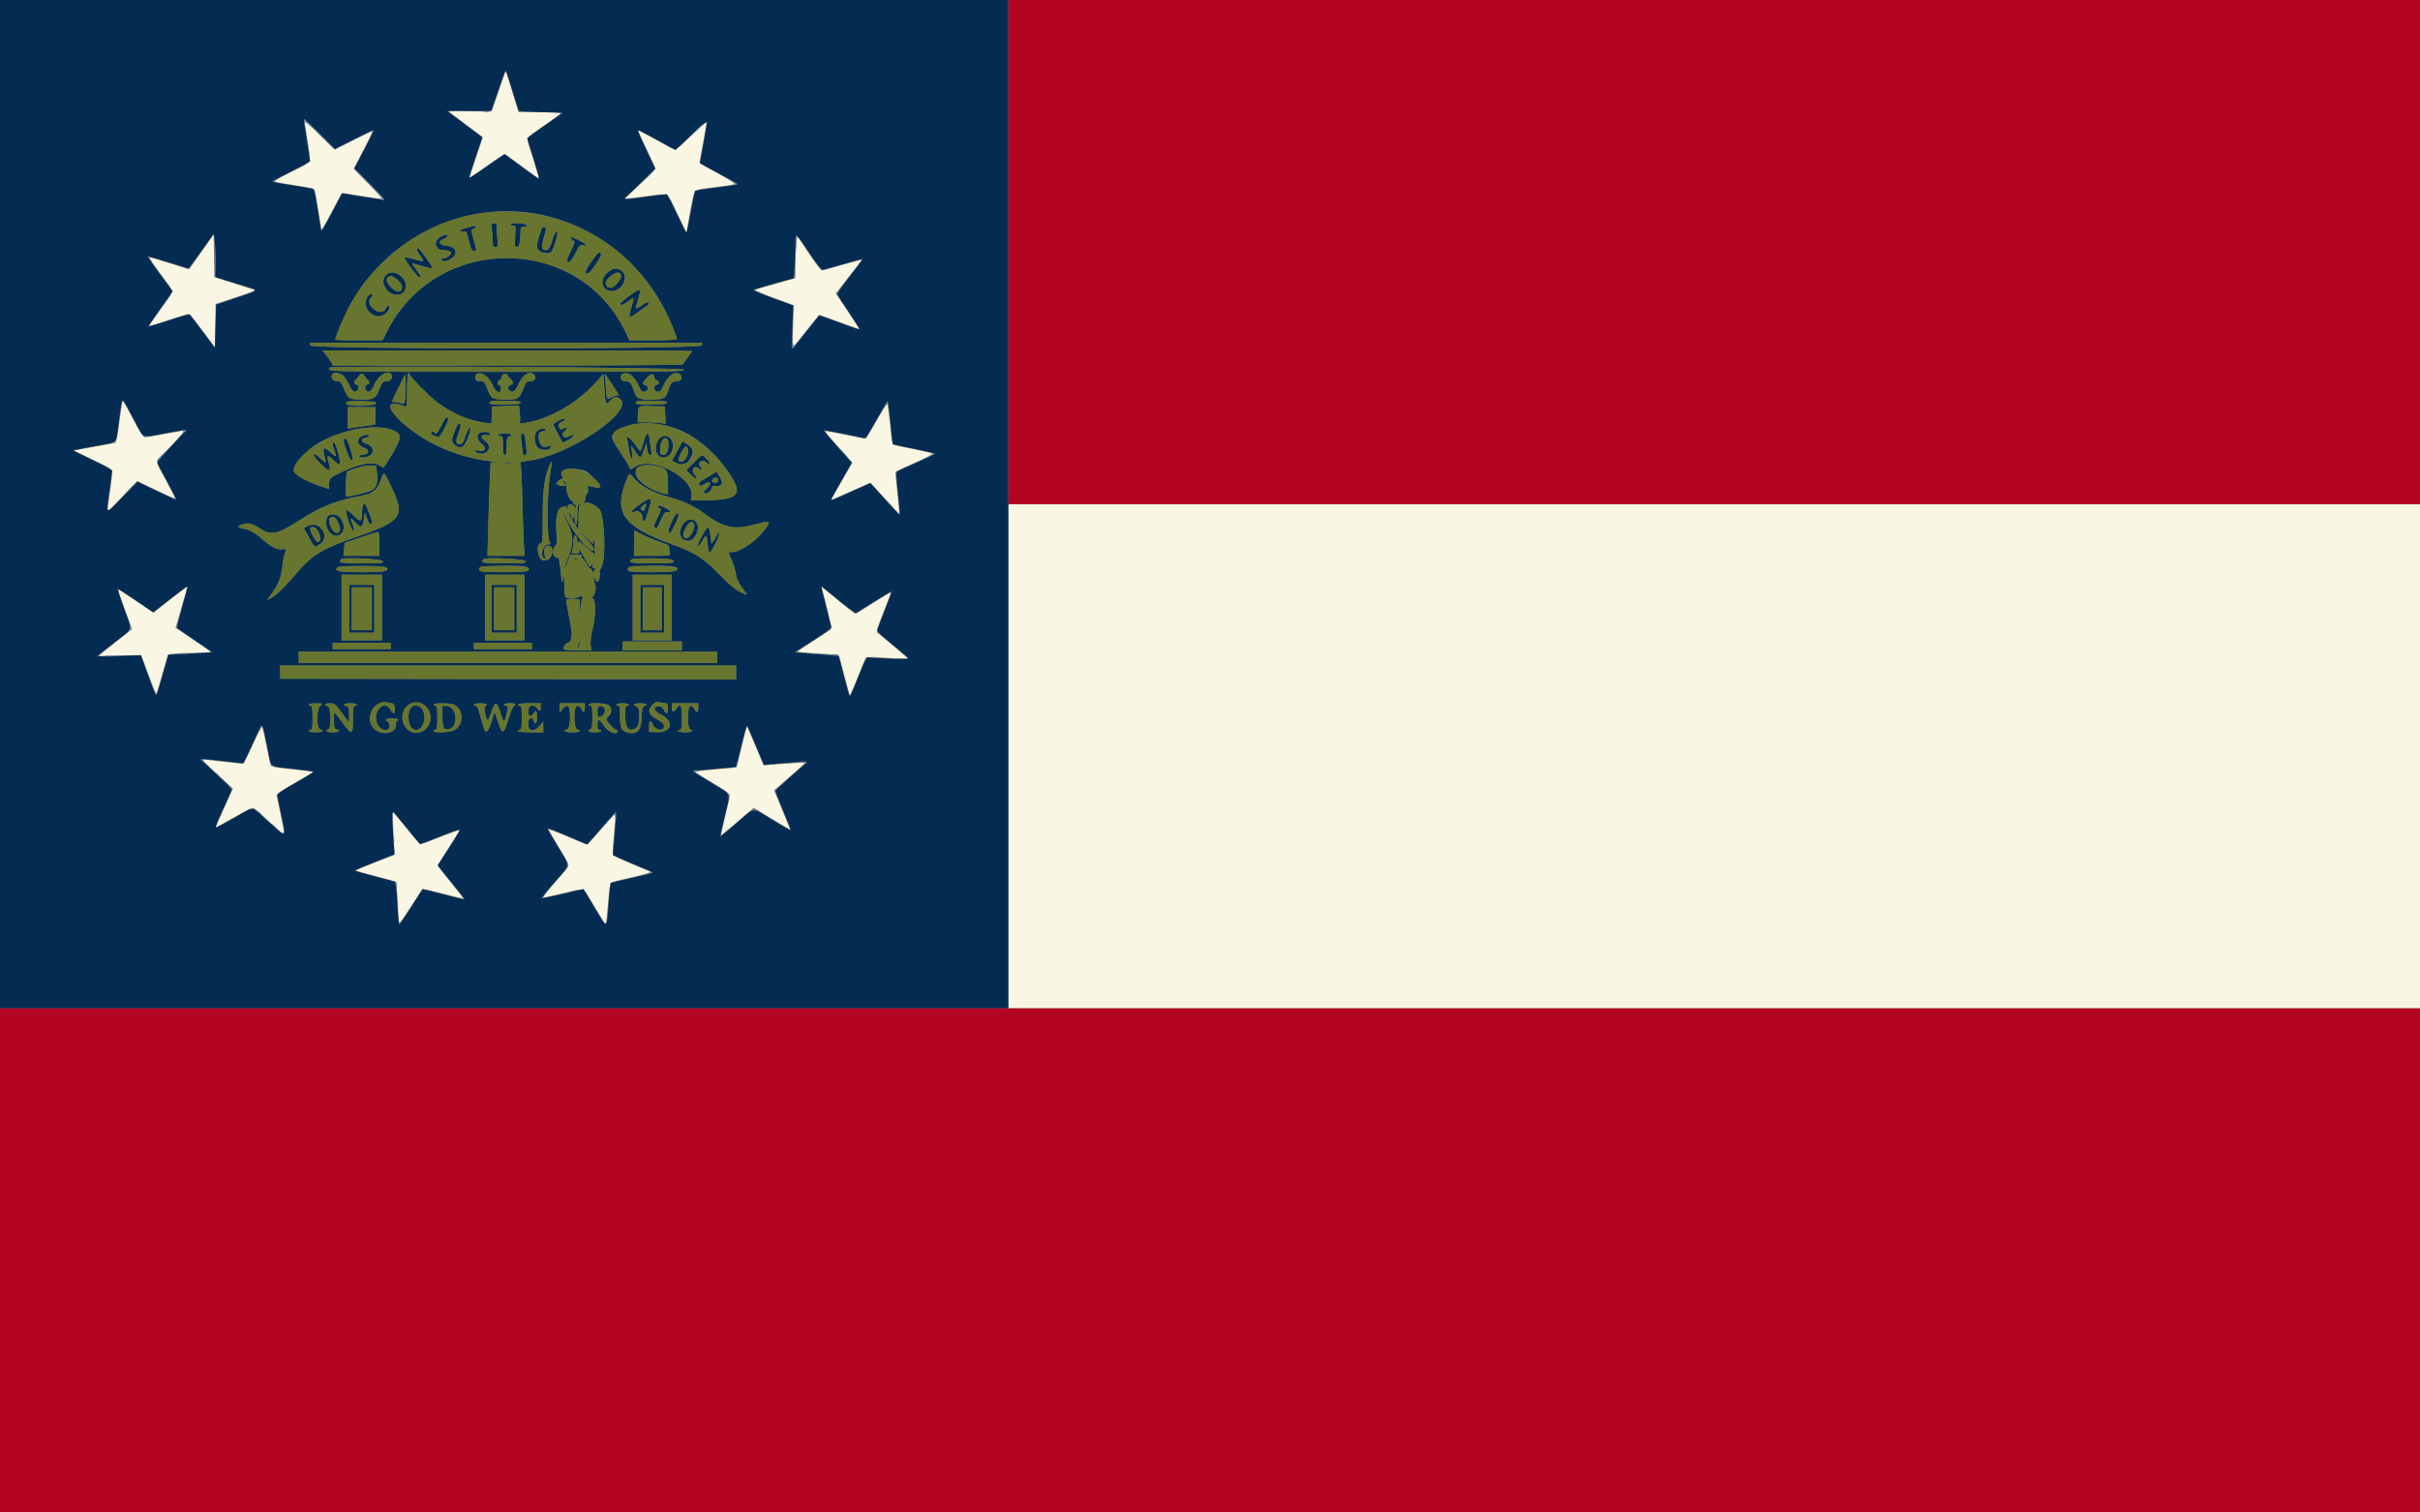 <svg id="svg" version="1.1" xmlns="http://www.w3.org/2000/svg" xmlns:xlink="http://www.w3.org/1999/xlink" viewBox="0, 0, 400,250"><rect x="0" y="0" width="400" height="250" fill="#808080" stroke="none"/><g id="svgg"><path id="path0" d="M83.446 12.106 C 83.388 12.265,82.924 13.615,82.415 15.104 C 81.907 16.594,81.431 17.966,81.357 18.153 C 81.238 18.457,80.827 18.483,77.643 18.389 C 75.317 18.320,74.135 18.355,74.271 18.487 C 74.385 18.598,75.651 19.562,77.083 20.628 C 78.516 21.694,79.725 22.597,79.770 22.634 C 79.816 22.670,79.331 24.202,78.692 26.038 C 78.053 27.873,77.569 29.375,77.615 29.375 C 77.662 29.375,78.966 28.478,80.514 27.382 C 82.300 26.117,83.424 25.447,83.591 25.549 C 83.828 25.694,88.300 28.958,88.889 29.417 C 89.155 29.623,89.143 29.579,87.825 25.364 C 86.917 22.460,86.659 23.017,89.974 20.729 C 91.468 19.698,92.695 18.784,92.700 18.698 C 92.704 18.612,91.130 18.542,89.202 18.542 L 85.695 18.542 84.699 15.260 C 83.623 11.720,83.604 11.672,83.446 12.106 M50.754 22.748 C 51.467 27.246,51.751 26.621,48.184 28.408 C 45.937 29.533,45.228 29.976,45.528 30.064 C 45.753 30.130,47.250 30.387,48.854 30.635 C 50.458 30.884,51.844 31.155,51.934 31.238 C 52.059 31.353,53.108 37.368,53.129 38.090 C 53.131 38.167,53.886 36.799,54.806 35.052 C 55.726 33.305,56.520 31.875,56.569 31.875 C 56.619 31.875,58.087 32.109,59.833 32.396 C 61.578 32.682,63.102 32.917,63.219 32.917 C 63.335 32.917,62.311 31.793,60.941 30.420 L 58.452 27.924 60.075 24.795 C 60.967 23.075,61.621 21.672,61.526 21.678 C 61.431 21.684,59.995 22.379,58.333 23.224 L 55.313 24.759 52.797 22.263 L 50.282 19.767 50.754 22.748 M114.271 22.413 C 111.297 25.231,112.125 25.125,108.519 23.146 C 106.870 22.241,105.497 21.523,105.468 21.550 C 105.438 21.577,106.071 22.975,106.874 24.656 C 107.677 26.337,108.333 27.795,108.333 27.895 C 108.333 27.996,107.206 29.133,105.828 30.422 C 104.449 31.711,103.348 32.792,103.380 32.823 C 103.411 32.855,104.750 32.704,106.354 32.487 C 110.805 31.887,110.172 31.573,111.935 35.257 L 113.455 38.431 114.053 35.101 C 114.778 31.062,114.460 31.387,118.125 30.940 C 119.786 30.737,121.264 30.509,121.408 30.433 C 121.563 30.351,120.429 29.628,118.648 28.672 C 116.985 27.779,115.625 26.972,115.625 26.877 C 115.625 26.782,115.902 25.223,116.242 23.413 C 116.581 21.603,116.839 20.105,116.814 20.084 C 116.790 20.062,115.646 21.111,114.271 22.413 M33.282 41.654 L 31.252 44.538 28.074 43.522 C 26.326 42.963,24.820 42.530,24.727 42.559 C 24.634 42.589,25.454 43.827,26.550 45.312 C 28.936 48.545,28.932 47.759,26.576 51.078 C 25.494 52.600,24.634 53.870,24.664 53.900 C 24.693 53.929,26.113 53.486,27.820 52.914 C 29.526 52.343,31.033 51.875,31.168 51.875 C 31.303 51.875,32.338 53.112,33.467 54.624 L 35.521 57.372 35.578 53.806 L 35.635 50.240 38.984 49.123 L 42.334 48.007 38.880 46.914 L 35.426 45.822 35.369 42.296 L 35.313 38.769 33.282 41.654 M131.595 40.673 C 131.521 41.620,131.460 43.203,131.460 44.189 L 131.458 45.983 128.281 46.878 C 126.534 47.371,124.992 47.830,124.856 47.899 C 124.719 47.968,126.092 48.569,127.907 49.235 L 131.206 50.446 131.093 53.869 C 131.031 55.751,131.034 57.292,131.100 57.292 C 131.166 57.292,132.133 56.120,133.250 54.688 C 134.366 53.255,135.355 52.083,135.447 52.083 C 135.538 52.083,137.025 52.599,138.750 53.229 C 140.475 53.859,141.935 54.375,141.994 54.375 C 142.052 54.375,141.207 53.051,140.116 51.433 L 138.132 48.491 140.293 45.756 C 141.482 44.252,142.428 42.992,142.396 42.957 C 142.351 42.907,139.281 43.749,135.999 44.710 C 135.729 44.789,135.174 44.109,133.687 41.882 L 131.729 38.950 131.595 40.673 M20.150 66.823 C 20.089 67.138,19.874 68.681,19.673 70.251 C 19.471 71.822,19.204 73.144,19.080 73.190 C 18.956 73.236,17.355 73.540,15.524 73.867 L 12.193 74.461 15.367 75.981 C 18.353 77.410,18.542 77.536,18.542 78.089 C 18.542 78.595,18.173 81.564,17.813 83.958 C 17.710 84.649,17.834 84.551,20.186 82.092 L 22.668 79.496 25.757 80.985 C 27.456 81.804,28.881 82.438,28.925 82.395 C 28.968 82.351,28.290 80.999,27.418 79.390 C 25.512 75.872,25.513 76.451,27.411 74.578 C 28.279 73.722,29.353 72.592,29.797 72.067 L 30.604 71.113 27.437 71.700 C 25.696 72.023,24.114 72.289,23.922 72.290 C 23.683 72.291,23.068 71.333,21.983 69.271 C 20.218 65.917,20.303 66.031,20.150 66.823 M144.896 69.533 C 143.997 71.108,143.230 72.436,143.191 72.484 C 143.153 72.533,141.691 72.275,139.944 71.911 C 138.196 71.548,136.640 71.250,136.486 71.250 C 136.332 71.250,136.895 72.009,137.738 72.936 C 138.581 73.863,139.632 75.038,140.074 75.547 L 140.877 76.471 139.110 79.571 L 137.344 82.671 138.203 82.300 C 138.676 82.096,140.126 81.448,141.425 80.860 C 142.724 80.273,143.817 79.792,143.852 79.792 C 143.888 79.792,144.974 80.963,146.265 82.395 C 147.557 83.826,148.632 84.975,148.656 84.947 C 148.679 84.919,148.528 83.351,148.320 81.464 C 148.111 79.576,147.972 78.000,148.010 77.962 C 148.048 77.924,149.505 77.251,151.247 76.466 C 153.406 75.494,154.292 75.003,154.030 74.922 C 153.819 74.857,152.291 74.517,150.635 74.165 C 147.020 73.399,147.532 73.984,147.118 70.139 C 146.927 68.363,146.717 66.856,146.651 66.790 C 146.585 66.724,145.796 67.959,144.896 69.533 M166.667 125.000 L 166.667 166.667 283.333 166.667 L 400.000 166.667 400.000 125.000 L 400.000 83.333 283.333 83.333 L 166.667 83.333 166.667 125.000 M28.157 99.088 L 25.376 101.287 22.638 99.446 C 21.132 98.433,19.785 97.531,19.644 97.441 C 19.503 97.352,19.705 98.149,20.092 99.212 C 20.479 100.276,21.030 101.787,21.316 102.571 L 21.837 103.996 19.045 106.201 C 17.510 107.414,16.276 108.415,16.304 108.426 C 16.332 108.437,17.901 108.397,19.792 108.338 C 21.843 108.273,23.286 108.308,23.371 108.426 C 23.448 108.534,24.009 110.008,24.616 111.701 C 25.224 113.394,25.778 114.712,25.849 114.629 C 25.919 114.547,26.376 113.061,26.865 111.327 L 27.753 108.176 28.697 108.046 C 29.217 107.975,30.800 107.917,32.217 107.917 C 33.633 107.917,34.789 107.846,34.786 107.760 C 34.783 107.674,33.482 106.744,31.894 105.692 L 29.007 103.781 29.582 101.838 C 30.363 99.205,31.017 96.873,30.974 96.882 C 30.954 96.886,29.686 97.879,28.157 99.088 M135.898 97.396 C 136.555 99.676,137.503 103.785,137.408 103.939 C 137.342 104.045,136.070 104.902,134.581 105.842 C 133.093 106.783,131.875 107.622,131.875 107.708 C 131.875 107.793,133.375 107.931,135.209 108.014 C 137.042 108.098,138.587 108.238,138.641 108.325 C 138.695 108.413,139.113 109.916,139.569 111.664 C 140.025 113.413,140.433 114.878,140.475 114.920 C 140.517 114.962,141.097 113.614,141.764 111.925 C 142.430 110.236,143.046 108.775,143.131 108.679 C 143.217 108.583,144.811 108.609,146.672 108.738 C 148.534 108.866,150.086 108.942,150.121 108.907 C 150.173 108.855,146.384 105.662,145.063 104.645 C 144.775 104.422,144.884 104.029,146.012 101.222 C 146.713 99.478,147.249 98.013,147.202 97.966 C 147.156 97.920,145.857 98.686,144.316 99.670 C 142.775 100.654,141.446 101.458,141.361 101.458 C 141.236 101.458,139.437 100.018,136.170 97.305 C 135.806 97.003,135.787 97.009,135.898 97.396 M41.777 123.112 C 40.789 125.291,40.253 126.247,40.021 126.239 C 39.838 126.234,38.246 126.063,36.485 125.860 L 33.283 125.492 34.506 126.655 C 35.179 127.296,36.355 128.385,37.121 129.077 L 38.513 130.335 37.069 133.514 C 36.275 135.263,35.625 136.727,35.625 136.767 C 35.625 136.808,37.008 136.057,38.697 135.099 C 41.667 133.415,41.784 133.370,42.187 133.721 C 42.416 133.921,43.612 135.005,44.844 136.131 C 46.076 137.256,47.083 138.133,47.083 138.079 C 47.083 137.990,45.953 132.516,45.737 131.562 C 45.658 131.211,46.140 130.862,48.745 129.378 C 50.451 128.406,51.830 127.594,51.809 127.574 C 51.788 127.554,50.201 127.369,48.282 127.165 C 45.523 126.870,44.775 126.725,44.704 126.469 C 44.655 126.291,44.360 124.880,44.050 123.333 C 43.739 121.786,43.421 120.398,43.342 120.248 C 43.256 120.084,42.629 121.232,41.777 123.112 M122.611 123.385 C 122.174 125.247,121.799 126.793,121.778 126.821 C 121.757 126.848,120.217 127.004,118.354 127.167 C 116.491 127.330,114.932 127.499,114.888 127.543 C 114.844 127.587,116.117 128.403,117.717 129.358 C 119.700 130.541,120.625 131.210,120.625 131.460 C 120.625 131.662,120.292 133.209,119.885 134.896 C 119.478 136.584,119.174 137.991,119.208 138.023 C 119.243 138.055,120.465 137.052,121.925 135.795 L 124.579 133.510 127.498 135.297 C 129.104 136.279,130.462 137.083,130.516 137.083 C 130.632 137.083,130.590 136.974,129.090 133.383 L 127.936 130.619 130.526 128.396 C 131.951 127.173,133.075 126.130,133.023 126.079 C 132.972 126.027,131.424 126.104,129.583 126.250 C 127.743 126.396,126.210 126.478,126.177 126.434 C 126.144 126.390,125.525 124.924,124.801 123.177 C 124.078 121.430,123.468 120.000,123.446 120.000 C 123.425 120.000,123.049 121.523,122.611 123.385 M64.888 134.635 C 64.945 134.893,65.017 136.507,65.048 138.222 L 65.104 141.340 61.926 142.578 C 60.177 143.259,58.783 143.853,58.827 143.896 C 58.871 143.940,60.337 144.350,62.086 144.806 C 63.834 145.262,65.336 145.679,65.423 145.733 C 65.510 145.787,65.649 147.308,65.732 149.113 C 65.814 150.919,65.925 152.469,65.977 152.557 C 66.030 152.646,66.870 151.474,67.845 149.953 C 68.820 148.432,69.691 147.112,69.779 147.019 C 69.868 146.927,71.416 147.239,73.218 147.712 C 75.021 148.186,76.528 148.542,76.566 148.503 C 76.604 148.465,75.653 147.239,74.452 145.779 C 73.086 144.119,72.324 143.027,72.419 142.864 C 72.502 142.721,73.287 141.479,74.163 140.104 C 75.038 138.729,75.826 137.485,75.913 137.340 C 76.070 137.078,75.640 137.224,71.501 138.840 C 69.204 139.737,69.655 139.949,67.058 136.759 C 64.800 133.987,64.728 133.917,64.888 134.635 M99.450 136.979 C 98.215 138.411,97.121 139.583,97.020 139.583 C 96.919 139.583,95.430 138.979,93.712 138.240 C 91.994 137.501,90.633 137.009,90.686 137.146 C 90.740 137.284,91.541 138.655,92.466 140.193 C 94.105 142.921,94.139 143.002,93.792 143.459 C 93.597 143.716,92.563 144.918,91.495 146.130 C 90.362 147.416,89.687 148.333,89.874 148.333 C 90.051 148.333,91.567 148.005,93.243 147.604 C 96.865 146.738,96.234 146.443,98.347 149.986 C 99.303 151.589,100.108 152.878,100.135 152.851 C 100.162 152.824,100.323 151.273,100.493 149.403 C 100.862 145.353,100.293 145.992,104.394 145.020 C 107.333 144.324,107.739 144.181,107.292 143.998 C 102.291 141.953,101.353 141.485,101.297 141.010 C 101.265 140.741,101.364 139.138,101.516 137.448 C 101.669 135.758,101.771 134.375,101.745 134.375 C 101.719 134.375,100.686 135.547,99.450 136.979 " stroke="none" fill="#f9f7e3" fill-rule="evenodd"></path><path id="path1" d="M0.000 83.333 L 0.000 166.667 83.333 166.667 L 166.667 166.667 166.667 83.333 L 166.667 0.000 83.333 0.000 L 0.000 0.000 0.000 83.333 M84.701 15.000 C 85.245 16.776,85.730 18.276,85.778 18.333 C 85.827 18.391,87.476 18.484,89.443 18.542 L 93.020 18.646 90.520 20.405 C 89.146 21.372,87.821 22.314,87.577 22.498 L 87.133 22.833 88.164 26.125 C 88.731 27.935,89.149 29.462,89.094 29.517 C 89.038 29.573,87.729 28.682,86.186 27.537 L 83.379 25.456 80.491 27.501 C 78.903 28.626,77.579 29.480,77.548 29.398 C 77.518 29.316,77.993 27.775,78.604 25.974 L 79.716 22.699 76.800 20.516 L 73.885 18.333 77.543 18.333 L 81.202 18.333 82.146 15.573 C 83.314 12.157,83.532 11.587,83.632 11.690 C 83.676 11.734,84.157 13.224,84.701 15.000 M58.532 23.026 C 60.281 22.150,61.743 21.465,61.782 21.504 C 61.821 21.543,61.116 22.979,60.216 24.694 L 58.578 27.813 61.102 30.357 C 62.490 31.757,63.583 32.943,63.531 32.992 C 63.480 33.041,61.881 32.829,59.979 32.522 L 56.520 31.962 54.874 35.130 C 53.970 36.872,53.171 38.188,53.099 38.055 C 53.027 37.922,52.754 36.342,52.491 34.545 C 52.062 31.607,51.970 31.267,51.580 31.177 C 51.341 31.121,49.763 30.863,48.073 30.604 C 46.383 30.345,45.000 30.077,45.000 30.009 C 45.000 29.941,46.406 29.187,48.125 28.333 C 49.844 27.480,51.249 26.733,51.248 26.672 C 51.247 26.612,51.012 25.078,50.727 23.264 C 50.442 21.450,50.208 19.857,50.208 19.725 C 50.208 19.593,51.366 20.640,52.781 22.052 L 55.353 24.618 58.532 23.026 M116.272 23.750 C 115.940 25.526,115.682 26.987,115.699 26.996 C 115.716 27.006,117.089 27.746,118.750 28.641 C 122.047 30.418,121.983 30.380,121.858 30.499 C 121.810 30.545,120.234 30.777,118.355 31.016 C 116.477 31.254,114.913 31.476,114.881 31.508 C 114.848 31.541,114.537 33.102,114.190 34.977 C 113.843 36.852,113.522 38.422,113.478 38.466 C 113.434 38.510,112.710 37.092,111.869 35.315 C 111.029 33.538,110.288 32.084,110.223 32.085 C 110.157 32.086,108.711 32.273,107.009 32.501 C 102.902 33.052,102.851 33.050,103.646 32.365 C 103.990 32.069,105.182 30.937,106.296 29.849 L 108.321 27.872 106.836 24.767 C 106.019 23.060,105.399 21.615,105.457 21.557 C 105.552 21.461,106.394 21.896,110.356 24.087 L 111.650 24.803 114.210 22.363 C 115.734 20.910,116.792 20.044,116.823 20.222 C 116.852 20.386,116.604 21.974,116.272 23.750 M89.566 35.513 C 98.307 37.377,105.950 43.340,110.006 51.458 C 110.879 53.206,111.875 55.651,111.875 56.046 C 111.875 56.172,110.367 56.250,107.952 56.250 L 104.030 56.250 103.525 55.156 C 95.865 38.545,71.929 38.482,63.832 55.052 L 63.247 56.250 59.332 56.250 C 57.178 56.250,55.417 56.209,55.417 56.158 C 55.417 55.741,56.702 52.635,57.551 50.998 C 63.628 39.290,76.985 32.829,89.566 35.513 M81.324 38.156 C 81.398 38.860,81.458 39.750,81.458 40.135 C 81.458 40.710,81.537 40.833,81.905 40.833 C 82.331 40.833,82.346 40.767,82.219 39.427 C 82.146 38.654,82.086 37.763,82.085 37.448 C 82.084 37.002,81.985 36.875,81.637 36.875 C 81.215 36.875,81.198 36.944,81.324 38.156 M84.375 37.083 C 84.375 37.198,84.576 37.292,84.821 37.292 C 85.251 37.292,85.263 37.357,85.157 39.063 C 85.057 40.655,85.083 40.833,85.412 40.833 C 85.814 40.833,86.035 39.969,86.039 38.385 C 86.041 37.580,86.089 37.500,86.563 37.500 C 87.211 37.500,87.245 37.175,86.615 37.006 C 85.863 36.805,84.375 36.856,84.375 37.083 M78.021 37.401 C 77.906 37.443,77.414 37.580,76.927 37.705 C 75.989 37.946,75.669 38.453,76.562 38.282 C 77.016 38.196,77.108 38.280,77.277 38.935 C 77.384 39.349,77.576 40.086,77.702 40.573 C 77.875 41.235,78.036 41.458,78.341 41.458 C 78.839 41.458,78.840 41.568,78.333 39.741 C 77.824 37.903,77.824 37.974,78.336 37.812 C 78.567 37.738,78.702 37.591,78.637 37.485 C 78.514 37.286,78.383 37.268,78.021 37.401 M89.186 38.790 C 88.435 41.012,88.631 41.606,90.180 41.814 C 91.132 41.942,91.225 41.829,91.871 39.754 C 92.180 38.760,92.216 38.415,92.023 38.293 C 91.846 38.181,91.633 38.578,91.310 39.623 C 90.821 41.201,90.608 41.469,89.977 41.304 C 89.474 41.173,89.474 40.597,89.974 38.989 C 90.354 37.770,90.302 37.500,89.690 37.500 C 89.652 37.500,89.425 38.081,89.186 38.790 M35.613 43.054 L 35.625 45.795 38.073 46.555 C 39.419 46.973,40.849 47.415,41.250 47.537 C 42.754 47.994,42.691 48.034,38.125 49.552 L 35.729 50.349 35.625 53.934 L 35.521 57.519 33.542 54.873 C 32.453 53.418,31.503 52.136,31.430 52.025 C 31.351 51.905,29.886 52.294,27.833 52.980 C 25.928 53.616,24.434 54.026,24.513 53.891 C 24.592 53.756,25.535 52.411,26.608 50.901 L 28.560 48.157 26.450 45.311 C 25.289 43.746,24.377 42.429,24.422 42.384 C 24.467 42.339,25.981 42.769,27.788 43.339 C 29.594 43.909,31.108 44.375,31.152 44.375 C 31.196 44.375,32.149 43.091,33.270 41.521 L 35.309 38.666 35.455 39.489 C 35.535 39.942,35.606 41.546,35.613 43.054 M72.985 39.054 C 71.764 39.585,71.681 41.189,72.869 41.277 C 74.551 41.401,74.937 41.701,74.196 42.306 C 73.925 42.527,73.519 42.708,73.293 42.708 C 73.054 42.708,72.921 42.817,72.974 42.969 C 73.090 43.296,73.900 43.211,74.517 42.807 C 75.818 41.955,75.462 40.787,73.851 40.625 C 72.569 40.496,72.286 39.915,73.316 39.526 C 73.669 39.393,73.958 39.164,73.958 39.017 C 73.958 38.686,73.818 38.691,72.985 39.054 M135.893 44.583 C 136.038 44.583,137.606 44.167,139.376 43.659 C 141.147 43.150,142.616 42.755,142.640 42.779 C 142.665 42.804,141.702 44.079,140.500 45.612 C 139.298 47.146,138.361 48.522,138.418 48.671 C 138.475 48.820,139.281 50.074,140.208 51.458 C 141.136 52.843,141.946 54.109,142.008 54.272 C 142.123 54.571,141.941 54.513,137.135 52.731 L 135.416 52.093 133.409 54.640 C 132.305 56.041,131.271 57.328,131.110 57.500 C 130.859 57.769,130.838 57.298,130.960 54.155 L 131.103 50.498 127.739 49.269 C 125.890 48.594,124.446 47.982,124.532 47.911 C 124.617 47.840,126.152 47.377,127.941 46.883 L 131.195 45.985 131.325 44.607 C 131.397 43.849,131.456 42.284,131.457 41.128 C 131.459 38.326,131.450 38.323,133.682 41.667 C 134.753 43.271,135.748 44.583,135.893 44.583 M94.375 39.365 C 94.375 39.474,94.539 39.655,94.740 39.767 C 95.074 39.955,95.041 40.098,94.336 41.526 C 93.913 42.381,93.624 43.138,93.693 43.207 C 94.050 43.564,94.439 43.196,95.106 41.872 C 95.776 40.540,95.887 40.422,96.358 40.540 C 97.269 40.769,96.912 40.313,95.725 39.731 C 94.442 39.102,94.375 39.084,94.375 39.365 M68.893 41.176 C 68.819 41.250,69.038 41.691,69.379 42.155 C 70.225 43.305,70.196 43.332,68.598 42.889 C 66.920 42.423,66.798 42.416,66.942 42.790 C 67.190 43.438,69.053 45.833,69.309 45.833 C 69.702 45.833,69.668 45.744,68.827 44.573 L 68.070 43.520 68.671 43.666 C 69.001 43.746,69.693 43.937,70.208 44.091 C 71.799 44.565,71.801 44.519,70.290 42.419 C 69.308 41.054,69.153 40.916,68.893 41.176 M97.748 43.239 C 96.713 44.691,96.553 45.214,97.148 45.204 C 97.595 45.197,99.579 42.225,99.334 41.930 C 98.998 41.525,98.930 41.581,97.748 43.239 M100.778 44.758 C 99.942 45.309,99.597 45.847,99.590 46.615 C 99.572 48.475,102.102 48.651,103.031 46.854 C 103.909 45.157,102.359 43.715,100.778 44.758 M63.786 45.482 C 63.259 46.044,63.212 46.661,63.635 47.479 C 64.564 49.276,67.095 49.100,67.077 47.240 C 67.060 45.554,64.835 44.366,63.786 45.482 M102.668 45.552 C 102.742 46.069,101.673 47.395,101.053 47.557 C 100.460 47.713,99.902 47.031,100.187 46.498 C 100.861 45.239,102.533 44.601,102.668 45.552 M65.722 46.272 C 66.505 46.959,66.675 47.686,66.153 48.119 C 65.537 48.630,63.580 46.748,63.970 46.019 C 64.277 45.447,64.882 45.534,65.722 46.272 M103.906 48.989 C 103.133 49.564,102.500 50.120,102.500 50.225 C 102.500 50.578,103.014 50.410,103.838 49.787 C 104.869 49.006,104.866 48.999,104.353 50.811 C 103.810 52.732,103.857 52.760,105.552 51.536 C 106.325 50.977,107.044 50.461,107.151 50.388 C 107.258 50.315,107.280 50.150,107.201 50.022 C 107.105 49.867,106.755 49.998,106.147 50.416 C 104.951 51.239,104.968 51.257,105.431 49.636 C 106.045 47.489,105.969 47.456,103.906 48.989 M60.753 49.055 C 59.481 50.997,62.197 53.372,63.826 51.742 C 64.392 51.177,64.520 50.739,64.182 50.530 C 64.075 50.464,63.928 50.600,63.855 50.831 C 63.663 51.437,63.051 51.708,62.418 51.467 C 61.220 51.011,60.639 49.760,61.352 49.169 C 61.656 48.916,61.602 48.542,61.262 48.542 C 61.167 48.542,60.938 48.773,60.753 49.055 M116.004 57.088 C 115.899 57.755,51.393 57.755,51.288 57.088 L 51.221 56.667 83.646 56.667 L 116.071 56.667 116.004 57.088 M114.375 58.019 C 114.375 58.075,114.047 58.551,113.646 59.077 C 113.245 59.602,112.917 60.118,112.917 60.224 C 112.917 60.341,101.526 60.417,83.964 60.417 L 55.011 60.417 54.700 59.817 C 54.530 59.487,54.144 58.924,53.843 58.567 L 53.296 57.917 83.836 57.917 C 100.632 57.917,114.375 57.963,114.375 58.019 M113.085 61.094 C 113.152 61.440,111.644 61.458,83.765 61.458 C 53.751 61.458,53.818 61.460,54.515 60.763 C 54.888 60.390,113.013 60.718,113.085 61.094 M56.644 62.008 C 56.912 62.196,57.355 62.855,57.629 63.473 C 58.179 64.718,58.664 65.059,59.078 64.493 C 59.389 64.068,59.253 63.542,58.832 63.542 C 58.471 63.542,58.450 62.996,58.802 62.771 C 58.945 62.679,59.166 62.417,59.294 62.188 C 59.421 61.958,59.645 61.771,59.792 61.771 C 59.939 61.771,60.163 61.958,60.290 62.188 C 60.417 62.417,60.638 62.679,60.781 62.771 C 61.133 62.996,61.112 63.542,60.751 63.542 C 60.330 63.542,60.194 64.068,60.505 64.493 C 60.912 65.050,61.385 64.727,61.894 63.545 C 62.591 61.923,64.332 60.978,64.727 62.007 C 64.928 62.532,64.497 63.021,63.834 63.021 C 63.308 63.021,63.184 63.151,62.801 64.110 C 62.077 65.917,61.883 66.042,59.792 66.042 C 57.700 66.042,57.506 65.917,56.783 64.110 C 56.399 63.151,56.275 63.021,55.749 63.021 C 55.086 63.021,54.655 62.532,54.856 62.007 C 55.026 61.564,56.011 61.564,56.644 62.008 M67.708 61.877 C 67.708 62.206,70.806 65.369,72.120 66.381 C 75.289 68.822,78.663 70.005,82.708 70.091 C 84.141 70.122,84.394 70.111,83.272 70.066 L 81.231 69.985 81.293 68.586 L 81.354 67.188 83.566 67.129 L 85.778 67.070 85.920 68.329 C 85.999 69.022,85.998 69.694,85.918 69.822 C 85.815 69.990,86.057 70.014,86.779 69.906 C 90.717 69.315,95.335 66.688,98.403 63.294 L 99.742 61.811 99.886 63.979 C 100.085 66.984,100.104 67.030,100.828 66.255 C 101.491 65.546,101.977 65.464,102.536 65.970 C 104.859 68.073,93.644 75.507,87.143 76.173 C 86.221 76.268,85.885 76.377,86.016 76.539 C 86.117 76.667,86.261 79.396,86.334 82.604 C 86.407 85.813,86.523 89.211,86.592 90.156 L 86.716 91.875 83.641 91.875 L 80.567 91.875 80.703 86.927 C 80.778 84.206,80.897 80.737,80.968 79.219 L 81.098 76.458 81.747 76.432 C 82.104 76.417,81.740 76.322,80.938 76.219 C 76.009 75.588,71.512 73.778,67.790 70.927 C 63.803 67.873,63.357 65.695,67.031 67.218 C 67.232 67.302,67.292 66.679,67.292 64.497 C 67.292 62.749,67.371 61.667,67.500 61.667 C 67.615 61.667,67.708 61.761,67.708 61.877 M80.404 62.209 C 80.759 62.507,81.248 63.215,81.492 63.782 C 81.995 64.952,82.813 65.190,82.813 64.167 C 82.813 63.861,82.705 63.667,82.552 63.698 C 82.180 63.772,82.229 62.928,82.604 62.784 C 82.776 62.718,82.917 62.545,82.917 62.399 C 82.917 61.845,83.580 61.527,83.832 61.960 C 83.959 62.178,84.227 62.502,84.427 62.682 C 84.909 63.114,84.889 63.483,84.375 63.646 C 83.882 63.802,83.835 64.221,84.268 64.581 C 84.763 64.992,85.172 64.677,85.705 63.473 C 86.423 61.848,87.654 61.161,88.348 61.997 C 88.740 62.470,88.328 63.021,87.582 63.021 C 87.054 63.021,86.933 63.151,86.538 64.140 C 85.806 65.970,85.696 66.042,83.584 66.042 C 81.390 66.042,81.202 65.932,80.561 64.271 C 80.100 63.079,80.044 63.021,79.362 63.021 C 78.766 63.021,78.634 62.938,78.576 62.524 C 78.440 61.563,79.433 61.392,80.404 62.209 M104.465 62.110 C 104.775 62.353,105.254 63.063,105.530 63.687 C 105.950 64.636,106.110 64.811,106.506 64.755 C 107.144 64.664,107.273 63.838,106.679 63.650 C 106.105 63.467,106.133 63.332,106.935 62.431 C 107.596 61.688,108.125 61.668,108.125 62.387 C 108.125 62.509,108.313 62.725,108.542 62.868 C 109.077 63.203,109.071 63.464,108.525 63.606 C 107.915 63.766,108.054 64.663,108.703 64.755 C 109.099 64.811,109.258 64.636,109.678 63.687 C 110.446 61.951,111.804 61.141,112.514 61.997 C 112.884 62.442,112.513 63.017,111.846 63.032 C 111.099 63.048,110.905 63.237,110.541 64.306 C 109.988 65.928,109.796 66.042,107.604 66.042 C 105.413 66.042,105.220 65.928,104.667 64.306 C 104.303 63.237,104.109 63.048,103.363 63.032 C 102.696 63.017,102.324 62.442,102.694 61.997 C 103.074 61.538,103.798 61.585,104.465 62.110 M66.980 65.771 C 66.851 66.823,66.833 66.849,66.327 66.656 C 66.041 66.547,65.578 66.458,65.299 66.458 C 64.651 66.458,64.612 66.616,65.885 64.052 L 66.979 61.850 67.045 63.269 C 67.082 64.049,67.052 65.175,66.980 65.771 M102.292 65.319 C 102.292 65.386,102.213 65.393,102.117 65.333 C 102.021 65.274,101.596 65.410,101.174 65.637 C 100.258 66.127,100.287 66.181,100.111 63.646 L 99.981 61.771 101.136 63.484 C 101.772 64.426,102.292 65.252,102.292 65.319 M22.169 69.423 C 23.872 72.649,23.237 72.367,27.184 71.648 C 29.013 71.314,30.589 71.042,30.687 71.042 C 30.784 71.042,29.755 72.221,28.401 73.662 C 27.046 75.103,25.962 76.372,25.992 76.482 C 26.022 76.591,26.759 77.996,27.629 79.603 C 28.500 81.209,29.178 82.556,29.137 82.595 C 29.096 82.634,27.636 81.980,25.892 81.143 L 22.722 79.621 20.215 82.214 C 17.346 85.182,17.504 85.279,18.122 80.931 C 18.349 79.331,18.537 77.923,18.538 77.803 C 18.540 77.684,17.087 76.896,15.309 76.053 C 13.531 75.210,12.110 74.487,12.151 74.446 C 12.193 74.405,13.756 74.091,15.625 73.750 C 19.686 73.008,19.125 73.542,19.605 69.964 C 20.147 65.926,20.160 65.876,20.500 66.376 C 20.647 66.593,21.398 67.964,22.169 69.423 M62.188 66.667 C 62.188 67.079,57.839 67.243,57.364 66.849 C 56.817 66.395,57.504 66.247,59.896 66.302 C 61.771 66.345,62.188 66.411,62.188 66.667 M86.042 66.563 C 86.042 66.915,81.170 67.042,80.955 66.696 C 80.727 66.326,81.176 66.250,83.576 66.250 C 85.629 66.250,86.042 66.302,86.042 66.563 M110.208 66.563 C 110.208 66.915,105.336 67.042,105.122 66.696 C 104.894 66.326,105.342 66.250,107.743 66.250 C 109.796 66.250,110.208 66.302,110.208 66.563 M147.180 69.854 L 147.548 73.457 151.066 74.172 C 153.000 74.564,154.581 74.935,154.578 74.995 C 154.576 75.055,153.240 75.692,151.610 76.411 C 149.980 77.129,148.513 77.801,148.350 77.903 C 148.095 78.063,148.106 78.573,148.427 81.554 C 148.633 83.460,148.766 85.051,148.723 85.091 C 148.681 85.131,147.571 83.967,146.258 82.506 L 143.870 79.849 142.508 80.466 C 139.004 82.054,137.440 82.718,137.368 82.646 C 137.325 82.603,138.081 81.198,139.048 79.523 L 140.806 76.478 138.425 73.827 C 137.116 72.370,136.079 71.144,136.119 71.103 C 136.179 71.043,140.760 71.950,142.638 72.393 C 143.022 72.483,143.235 72.245,144.073 70.781 C 146.060 67.310,146.686 66.250,146.749 66.250 C 146.784 66.250,146.978 67.872,147.180 69.854 M109.958 68.623 L 110.020 70.058 109.229 69.927 C 108.794 69.855,107.758 69.795,106.927 69.794 L 105.417 69.792 105.420 68.906 C 105.425 67.044,105.402 67.062,107.787 67.128 L 109.896 67.188 109.958 68.623 M62.083 68.750 C 62.083 69.552,62.013 70.211,61.927 70.215 C 61.520 70.232,58.580 70.635,58.073 70.744 L 57.500 70.866 57.500 69.079 L 57.500 67.292 59.792 67.292 L 62.083 67.292 62.083 68.750 M72.963 70.313 C 72.314 71.628,72.039 71.892,71.769 71.455 C 71.630 71.231,71.250 71.370,71.250 71.646 C 71.250 71.887,72.246 72.296,72.550 72.179 C 72.919 72.037,74.232 69.440,74.068 69.176 C 73.816 68.768,73.631 68.958,72.963 70.313 M92.240 69.598 C 91.810 69.824,91.458 70.057,91.458 70.114 C 91.458 70.320,92.924 73.125,93.032 73.125 C 93.331 73.125,94.792 72.257,94.792 72.079 C 94.792 71.807,94.667 71.821,93.988 72.172 C 93.137 72.612,92.598 71.805,93.359 71.230 C 93.948 70.786,93.765 70.491,93.116 70.838 C 92.750 71.034,92.619 71.027,92.477 70.803 C 92.170 70.319,92.272 70.000,92.813 69.754 C 93.099 69.623,93.333 69.438,93.333 69.342 C 93.333 69.085,93.112 69.137,92.240 69.598 M75.311 70.885 C 74.575 72.696,74.558 72.910,75.104 73.456 C 75.697 74.049,76.271 74.099,76.712 73.594 C 77.180 73.057,77.940 70.872,77.709 70.729 C 77.519 70.612,76.989 71.662,76.744 72.636 C 76.589 73.255,76.178 73.581,75.756 73.419 C 75.307 73.247,75.328 72.740,75.836 71.451 C 76.233 70.444,76.235 70.000,75.844 70.000 C 75.748 70.000,75.508 70.398,75.311 70.885 M111.300 70.683 C 114.670 71.773,118.096 74.586,120.585 78.307 C 122.974 81.878,122.077 82.701,115.786 82.707 L 114.177 82.708 114.296 82.114 C 114.903 79.077,107.721 75.263,104.958 77.154 C 104.202 77.671,104.184 77.674,104.052 77.260 C 103.979 77.028,103.265 75.861,102.467 74.667 C 100.831 72.220,100.804 71.968,102.085 71.120 C 103.995 69.856,108.136 69.660,111.300 70.683 M64.683 70.999 C 66.713 71.695,66.587 72.377,63.560 77.067 C 63.399 77.317,63.277 77.302,62.778 76.970 C 61.563 76.161,59.139 76.657,55.639 78.431 C 54.576 78.969,54.375 79.253,54.375 80.215 L 54.375 80.813 53.490 80.541 C 50.913 79.750,48.542 78.429,48.542 77.785 C 48.542 77.249,49.988 75.251,51.012 74.373 C 54.285 71.565,61.290 69.836,64.683 70.999 M88.726 71.274 C 88.191 71.809,88.267 73.309,88.862 73.967 C 89.419 74.583,91.042 74.477,91.042 73.825 C 91.042 73.590,90.952 73.575,90.617 73.754 C 89.937 74.118,89.409 73.809,89.132 72.885 C 88.843 71.919,89.050 71.393,89.761 71.288 C 90.382 71.195,90.324 70.833,89.688 70.833 C 89.401 70.833,88.968 71.032,88.726 71.274 M79.397 71.491 C 78.702 71.748,78.807 72.780,79.583 73.333 C 80.579 74.042,80.238 74.755,79.046 74.456 C 78.744 74.381,78.542 74.421,78.542 74.557 C 78.542 74.682,78.789 74.846,79.092 74.922 C 80.642 75.311,81.482 73.824,80.220 72.925 C 79.326 72.288,79.370 71.805,80.313 71.915 C 80.784 71.970,81.042 71.912,81.042 71.753 C 81.042 71.443,79.982 71.274,79.397 71.491 M86.287 71.644 C 86.065 71.781,86.055 72.127,86.235 73.422 C 86.358 74.307,86.458 75.070,86.458 75.119 C 86.458 75.168,86.606 75.208,86.787 75.208 C 87.069 75.208,87.095 75.009,86.967 73.815 C 86.759 71.874,86.622 71.436,86.287 71.644 M82.292 71.875 C 82.292 71.990,82.479 72.083,82.708 72.083 C 83.088 72.083,83.125 72.222,83.125 73.646 C 83.125 74.896,83.188 75.208,83.438 75.208 C 83.686 75.208,83.750 74.905,83.750 73.730 C 83.750 72.428,83.799 72.240,84.167 72.144 C 84.975 71.932,84.569 71.667,83.438 71.667 C 82.807 71.667,82.292 71.760,82.292 71.875 M106.647 72.240 C 106.527 72.555,106.322 73.211,106.192 73.698 C 105.896 74.805,105.894 74.805,104.939 73.430 C 104.236 72.417,103.416 71.864,103.639 72.552 C 103.685 72.695,103.831 73.492,103.964 74.323 C 104.240 76.060,104.666 76.411,104.469 74.740 L 104.341 73.646 105.007 74.635 C 105.852 75.888,105.921 75.878,106.414 74.427 L 106.820 73.229 106.975 74.219 C 107.082 74.895,107.230 75.208,107.446 75.208 C 107.701 75.208,107.734 75.037,107.620 74.323 C 107.542 73.836,107.423 73.039,107.357 72.552 C 107.217 71.532,106.959 71.419,106.647 72.240 M59.487 72.283 C 58.928 72.901,59.208 73.663,60.104 73.958 C 61.247 74.335,61.017 75.208,59.775 75.208 C 59.555 75.208,59.375 75.302,59.375 75.417 C 59.375 75.531,59.603 75.625,59.882 75.625 C 61.800 75.625,62.278 73.913,60.522 73.334 C 59.625 73.038,59.570 72.534,60.417 72.365 C 60.760 72.296,61.042 72.158,61.042 72.057 C 61.042 71.706,59.853 71.879,59.487 72.283 M108.980 72.478 C 107.896 73.563,108.341 75.625,109.660 75.625 C 110.537 75.625,111.042 75.081,111.190 73.979 C 111.405 72.377,110.021 71.437,108.980 72.478 M56.817 72.656 C 56.647 72.979,57.756 76.042,58.044 76.042 C 58.430 76.042,58.413 75.855,57.865 74.048 C 57.450 72.682,57.070 72.177,56.817 72.656 M110.486 73.603 C 110.447 74.746,110.124 75.256,109.497 75.166 C 109.121 75.113,109.070 74.981,109.121 74.192 C 109.248 72.232,110.553 71.669,110.486 73.603 M111.935 74.567 L 111.060 76.182 111.787 76.528 C 112.836 77.028,113.247 76.961,113.819 76.198 C 114.821 74.860,114.707 74.050,113.409 73.299 L 112.810 72.953 111.935 74.567 M55.000 73.411 C 55.000 73.569,55.136 74.084,55.303 74.557 C 55.674 75.608,55.588 75.620,54.534 74.668 C 53.510 73.743,53.256 73.940,53.633 75.369 C 53.975 76.665,53.905 76.694,52.874 75.687 C 52.352 75.178,52.014 74.986,51.878 75.122 C 51.741 75.259,52.121 75.775,52.998 76.644 C 54.406 78.039,54.758 78.059,54.387 76.722 C 53.955 75.168,54.083 75.039,55.080 76.018 C 56.393 77.306,56.499 76.998,55.701 74.219 C 55.412 73.211,55.000 72.737,55.000 73.411 M113.715 74.359 C 113.870 75.415,112.935 76.648,112.284 76.245 C 112.036 76.092,112.082 75.867,112.561 74.890 C 113.146 73.697,113.588 73.494,113.715 74.359 M114.686 76.460 L 113.448 77.711 114.217 78.481 C 115.056 79.320,115.584 79.281,114.793 78.439 C 114.133 77.737,114.749 76.792,115.452 77.428 C 115.952 77.880,116.213 77.618,115.761 77.118 C 115.149 76.443,116.064 75.794,116.736 76.426 C 117.494 77.138,117.584 76.669,116.838 75.899 C 115.993 75.028,116.141 74.989,114.686 76.460 M91.049 77.636 C 90.337 81.415,90.316 89.674,91.018 89.862 C 91.203 89.911,91.053 89.963,90.684 89.976 C 89.661 90.013,89.161 91.877,90.030 92.415 C 90.181 92.507,90.199 92.391,90.087 92.057 C 89.682 90.850,90.098 89.961,90.921 90.277 C 91.655 90.559,91.278 92.337,90.438 92.554 C 89.570 92.777,89.214 92.486,88.956 91.345 C 88.763 90.490,88.987 89.792,89.455 89.792 C 89.672 89.792,89.725 88.943,89.714 85.677 C 89.698 81.346,89.930 79.321,90.670 77.329 C 91.190 75.932,91.346 76.059,91.049 77.636 M83.277 76.609 C 83.646 76.655,84.303 76.655,84.735 76.610 C 85.167 76.565,84.865 76.528,84.063 76.527 C 83.260 76.526,82.907 76.563,83.277 76.609 M62.319 78.333 C 62.472 79.900,62.193 80.660,61.299 81.118 C 60.797 81.375,57.819 82.083,57.239 82.083 C 57.047 82.083,57.171 78.176,57.369 77.978 C 57.704 77.643,60.491 76.890,61.250 76.930 L 62.188 76.979 62.319 78.333 M109.100 77.187 C 110.274 77.536,110.417 77.903,110.417 80.576 L 110.417 81.719 109.740 81.584 C 109.367 81.509,108.500 81.184,107.813 80.862 C 103.497 78.836,104.548 75.835,109.100 77.187 M96.949 77.961 C 97.161 78.072,97.802 78.633,98.374 79.208 C 99.618 80.458,99.514 80.822,98.010 80.478 C 97.051 80.259,97.051 80.259,97.181 80.779 C 97.267 81.119,97.194 81.429,96.971 81.676 C 96.784 81.883,96.665 82.223,96.708 82.432 C 96.751 82.641,96.642 82.935,96.466 83.084 C 96.190 83.318,96.204 83.330,96.563 83.166 C 97.350 82.806,99.107 83.792,99.351 84.731 C 100.107 87.648,100.058 93.245,99.270 94.034 C 99.137 94.166,99.069 94.396,99.119 94.544 C 99.168 94.693,99.147 95.143,99.072 95.545 C 98.910 96.409,98.497 96.386,98.306 95.504 L 98.174 94.896 98.150 95.482 C 98.136 95.805,98.212 96.232,98.319 96.431 C 98.647 97.044,98.335 98.550,97.835 98.774 C 97.408 98.965,97.408 98.968,97.865 98.880 C 98.505 98.756,98.532 101.555,97.915 104.129 C 97.650 105.236,97.547 106.157,97.631 106.681 L 97.762 107.500 95.443 107.500 C 93.941 107.500,93.125 107.422,93.125 107.278 C 93.125 106.869,93.553 106.250,93.836 106.250 C 94.391 106.250,94.658 105.090,94.400 103.797 C 94.269 103.141,94.070 102.042,93.957 101.354 C 93.844 100.667,93.698 99.870,93.633 99.583 C 93.517 99.076,93.544 99.063,94.674 99.063 L 95.833 99.063 95.875 100.625 L 95.917 102.188 95.988 100.573 C 96.027 99.685,96.153 98.958,96.267 98.958 C 96.381 98.958,96.357 98.832,96.212 98.677 C 95.992 98.441,95.904 98.441,95.668 98.677 C 95.353 98.993,94.009 99.050,93.563 98.767 C 93.345 98.630,93.271 98.063,93.272 96.531 C 93.272 94.974,93.240 94.731,93.137 95.521 C 92.982 96.722,92.848 96.313,92.615 93.924 C 92.467 92.403,92.335 92.083,91.853 92.083 C 91.332 92.083,91.289 90.608,91.797 90.186 C 92.076 89.955,92.114 89.642,92.011 88.419 C 91.779 85.679,92.035 84.188,92.792 83.874 C 93.378 83.630,93.462 83.646,93.707 84.042 L 93.976 84.479 93.854 84.028 C 93.788 83.780,93.831 83.516,93.952 83.442 C 94.289 83.233,94.962 83.520,95.067 83.916 C 95.134 84.171,95.167 84.139,95.184 83.802 C 95.200 83.491,95.086 83.328,94.844 83.317 C 94.597 83.306,94.569 83.265,94.758 83.189 C 94.953 83.112,94.892 83.005,94.559 82.839 C 94.032 82.577,93.460 81.003,93.660 80.371 C 93.725 80.166,93.631 79.852,93.452 79.672 C 93.272 79.492,93.125 79.440,93.125 79.556 C 93.125 79.672,93.219 79.825,93.333 79.896 C 94.059 80.345,92.771 80.504,92.018 80.059 C 91.791 79.925,92.490 79.167,92.840 79.167 C 93.062 79.167,93.067 79.060,92.868 78.623 C 92.391 77.576,95.307 77.103,96.949 77.961 M117.396 78.599 C 116.823 78.945,116.146 79.354,115.892 79.510 C 115.609 79.683,115.477 79.915,115.552 80.111 C 115.658 80.386,115.771 80.372,116.391 80.006 C 117.488 79.358,117.765 80.014,116.735 80.824 C 116.345 81.131,116.244 81.328,116.398 81.481 C 116.703 81.786,117.481 81.280,117.634 80.679 C 117.729 80.306,117.854 80.237,118.254 80.337 C 119.318 80.604,119.615 79.869,118.905 78.725 L 118.438 77.972 117.396 78.599 M64.828 80.781 C 66.976 85.311,66.335 86.198,59.140 88.655 C 53.544 90.565,51.573 91.734,49.164 94.570 C 47.178 96.909,45.817 98.266,44.993 98.729 L 44.136 99.211 44.855 98.199 C 46.073 96.488,46.468 95.495,46.682 93.610 C 46.794 92.631,46.976 91.658,47.088 91.449 C 47.409 90.850,47.331 90.675,46.786 90.779 C 45.966 90.936,44.913 90.466,43.693 89.399 C 42.150 88.048,41.293 87.545,40.251 87.378 C 39.180 87.207,39.138 86.985,40.115 86.663 C 41.023 86.363,41.587 86.493,42.848 87.293 C 44.875 88.578,45.669 88.425,49.486 86.009 C 53.296 83.598,55.326 82.803,60.054 81.872 C 61.628 81.563,62.372 80.915,62.938 79.362 C 63.509 77.795,63.359 77.682,64.828 80.781 M105.079 79.327 C 106.194 80.519,107.935 81.417,110.608 82.177 C 113.166 82.906,114.787 83.665,116.485 84.932 C 119.600 87.256,121.314 87.623,124.740 86.702 C 127.341 86.001,127.482 86.059,126.490 87.417 C 125.037 89.407,122.401 91.243,120.990 91.248 C 120.299 91.250,120.304 91.158,120.919 92.527 C 121.195 93.142,121.487 94.068,121.569 94.583 C 121.741 95.679,122.112 96.470,122.963 97.552 C 123.692 98.481,123.645 98.496,122.233 97.789 C 121.517 97.431,120.398 96.479,118.958 95.003 C 116.176 92.151,114.968 91.385,110.901 89.898 C 102.844 86.950,101.316 84.672,103.650 79.084 C 104.040 78.151,103.968 78.138,105.079 79.327 M118.645 79.585 C 118.447 79.904,117.708 79.829,117.708 79.490 C 117.708 79.027,118.399 78.711,118.605 79.079 C 118.697 79.244,118.715 79.471,118.645 79.585 M105.663 83.436 C 104.763 84.088,104.233 84.600,104.370 84.684 C 104.497 84.763,104.738 84.715,104.904 84.577 C 105.377 84.184,106.237 84.835,106.186 85.547 C 106.124 86.403,106.569 86.354,106.839 85.475 C 106.972 85.042,107.216 84.248,107.380 83.712 C 107.850 82.182,107.476 82.122,105.663 83.436 M59.925 83.906 C 59.854 84.336,59.795 84.992,59.794 85.365 C 59.791 86.290,59.435 86.227,58.334 85.105 C 57.772 84.532,57.340 84.243,57.223 84.361 C 57.005 84.579,58.069 87.708,58.361 87.708 C 58.622 87.708,58.585 87.381,58.226 86.524 C 57.808 85.522,57.911 85.489,58.753 86.357 C 59.710 87.344,59.901 87.279,60.127 85.885 L 60.321 84.688 60.602 85.521 C 60.934 86.503,61.136 86.762,61.428 86.581 C 61.571 86.493,61.553 86.226,61.375 85.777 C 61.229 85.407,60.946 84.659,60.746 84.115 C 60.307 82.921,60.097 82.868,59.925 83.906 M106.641 83.943 C 106.429 84.552,106.373 84.587,106.084 84.298 C 105.795 84.010,105.813 83.937,106.267 83.569 C 106.895 83.060,106.935 83.100,106.641 83.943 M95.556 83.472 C 95.479 83.549,95.417 84.351,95.417 85.255 C 95.417 87.095,95.018 87.369,94.973 85.561 C 94.948 84.597,94.931 84.558,94.816 85.208 L 94.686 85.938 94.398 85.254 C 94.240 84.878,94.067 84.613,94.014 84.666 C 93.753 84.927,95.459 87.555,96.713 88.824 C 97.913 90.037,98.491 91.042,97.990 91.042 C 97.220 91.042,94.504 87.742,93.718 85.851 C 93.474 85.263,93.230 84.826,93.176 84.880 C 93.122 84.934,93.417 85.663,93.831 86.501 C 94.815 88.494,94.845 89.748,93.958 91.979 C 93.615 92.845,93.337 93.714,93.342 93.912 C 93.347 94.109,93.548 93.685,93.788 92.969 L 94.225 91.667 95.260 91.667 C 96.094 91.667,96.271 91.727,96.175 91.979 C 96.109 92.151,96.140 92.292,96.243 92.292 C 96.347 92.292,96.642 92.667,96.900 93.125 C 97.158 93.583,97.448 93.958,97.545 93.958 C 97.642 93.958,97.807 94.169,97.910 94.427 C 98.045 94.762,98.102 94.796,98.112 94.547 C 98.119 94.354,98.289 94.154,98.490 94.102 C 98.764 94.030,98.738 94.001,98.385 93.983 C 98.050 93.965,97.912 93.825,97.902 93.490 C 97.888 93.053,97.876 93.049,97.728 93.430 C 97.541 93.907,97.430 93.767,96.254 91.563 C 95.870 90.842,95.641 90.555,95.714 90.885 C 95.834 91.425,95.799 91.458,95.113 91.458 C 94.418 91.458,94.394 91.434,94.588 90.924 C 94.700 90.630,94.795 89.903,94.798 89.309 C 94.806 88.073,95.388 88.402,95.445 89.675 C 95.468 90.185,95.492 90.216,95.565 89.832 C 95.655 89.364,95.680 89.372,96.543 90.144 C 97.031 90.581,97.633 91.101,97.882 91.300 L 98.333 91.663 98.309 90.154 C 98.292 89.147,98.240 88.854,98.150 89.271 L 98.016 89.896 96.821 88.738 L 95.625 87.581 95.625 85.578 C 95.625 84.172,95.702 83.545,95.885 83.471 C 96.031 83.413,96.046 83.359,95.920 83.350 C 95.796 83.341,95.632 83.396,95.556 83.472 M108.750 83.728 C 108.750 83.830,108.893 83.969,109.067 84.036 C 109.331 84.137,109.263 84.400,108.658 85.601 C 108.032 86.843,107.978 87.062,108.266 87.173 C 108.451 87.244,108.614 87.276,108.630 87.244 C 108.646 87.213,108.933 86.596,109.269 85.873 C 109.744 84.852,109.964 84.580,110.252 84.655 C 110.990 84.848,110.830 84.382,110.016 83.966 C 109.113 83.506,108.750 83.437,108.750 83.728 M111.144 85.961 C 110.409 87.623,110.301 88.125,110.675 88.125 C 110.937 88.125,111.937 86.134,112.127 85.234 C 112.305 84.390,111.613 84.901,111.144 85.961 M54.414 85.142 C 53.651 85.448,53.764 87.306,54.597 88.139 C 55.621 89.163,57.061 88.246,56.780 86.748 C 56.539 85.460,55.456 84.725,54.414 85.142 M55.841 86.266 C 56.378 87.317,56.315 87.997,55.674 88.088 C 54.930 88.193,53.960 85.827,54.635 85.555 C 55.208 85.323,55.426 85.452,55.841 86.266 M113.166 86.311 C 111.800 87.765,112.374 89.676,114.076 89.341 C 114.593 89.240,115.200 88.340,115.341 87.466 C 115.568 86.072,114.115 85.300,113.166 86.311 M114.752 86.809 C 114.849 87.488,114.027 88.958,113.550 88.958 C 112.753 88.958,112.751 88.197,113.543 86.913 C 114.022 86.137,114.648 86.083,114.752 86.809 M50.786 86.992 L 50.217 87.300 50.891 88.494 C 52.151 90.728,51.928 90.547,52.776 90.022 C 54.818 88.761,52.902 85.844,50.786 86.992 M51.971 87.213 C 52.864 87.556,53.298 89.583,52.479 89.583 C 52.124 89.583,51.042 87.421,51.311 87.250 C 51.619 87.054,51.564 87.057,51.971 87.213 M116.030 88.562 C 115.530 89.417,115.244 90.119,115.350 90.225 C 115.456 90.331,115.749 90.015,116.044 89.475 C 116.707 88.261,116.790 88.293,116.950 89.827 C 117.091 91.178,117.157 91.361,117.434 91.182 C 117.793 90.949,119.042 88.349,118.872 88.189 C 118.774 88.096,118.659 88.115,118.616 88.229 C 118.574 88.344,118.331 88.766,118.076 89.167 L 117.611 89.896 117.419 88.490 C 117.178 86.736,117.093 86.741,116.030 88.562 M106.097 88.311 C 106.697 88.642,107.961 89.181,108.906 89.509 C 110.479 90.054,110.624 90.151,110.624 90.660 C 110.625 90.966,110.682 91.364,110.751 91.545 C 110.863 91.837,110.524 91.875,107.835 91.875 L 104.792 91.875 104.792 89.792 C 104.792 88.646,104.840 87.708,104.899 87.708 C 104.958 87.708,105.497 87.979,106.097 88.311 M62.708 89.896 L 62.708 91.875 59.734 91.875 L 56.759 91.875 56.869 90.798 L 56.979 89.721 59.583 88.835 C 61.016 88.348,62.305 87.942,62.448 87.933 C 62.639 87.921,62.708 88.443,62.708 89.896 M63.294 92.760 C 63.358 93.096,63.082 93.125,59.807 93.125 C 56.297 93.125,55.797 93.022,56.394 92.426 C 56.752 92.068,63.221 92.382,63.294 92.760 M86.836 92.760 C 86.900 93.096,86.624 93.125,83.349 93.125 C 79.839 93.125,79.339 93.022,79.936 92.426 C 80.293 92.068,86.763 92.382,86.836 92.760 M94.742 92.439 C 95.001 92.489,95.376 92.487,95.575 92.435 C 95.775 92.383,95.563 92.342,95.104 92.344 C 94.646 92.347,94.483 92.389,94.742 92.439 M111.223 92.571 C 111.631 93.063,111.248 93.125,107.790 93.125 C 104.501 93.125,103.641 92.961,104.400 92.480 C 104.896 92.166,110.954 92.247,111.223 92.571 M63.737 93.737 C 64.694 94.343,63.572 94.583,59.792 94.583 C 56.678 94.583,56.050 94.531,55.820 94.255 C 55.332 93.667,55.999 93.548,59.792 93.548 C 61.797 93.548,63.572 93.633,63.737 93.737 M87.261 93.817 C 87.781 94.444,87.082 94.583,83.413 94.583 C 79.696 94.583,79.167 94.518,79.167 94.058 C 79.167 93.483,86.796 93.256,87.261 93.817 M111.863 93.840 C 112.337 94.411,111.408 94.583,107.843 94.583 C 104.278 94.583,103.750 94.516,103.750 94.058 C 103.750 93.464,111.381 93.259,111.863 93.840 M63.125 100.417 L 63.125 105.833 59.792 105.833 L 56.458 105.833 56.458 100.417 L 56.458 95.000 59.792 95.000 L 63.125 95.000 63.125 100.417 M86.667 100.417 L 86.667 105.833 83.438 105.833 L 80.208 105.833 80.208 100.417 L 80.208 95.000 83.438 95.000 L 86.667 95.000 86.667 100.417 M111.042 100.417 L 111.042 105.833 107.813 105.833 L 104.583 105.833 104.583 100.417 L 104.583 95.000 107.813 95.000 L 111.042 95.000 111.042 100.417 M95.465 96.250 C 95.465 96.651,95.508 96.815,95.560 96.615 C 95.613 96.414,95.613 96.086,95.560 95.885 C 95.508 95.685,95.465 95.849,95.465 96.250 M57.708 100.625 L 57.708 104.583 59.792 104.583 L 61.875 104.583 61.875 100.625 L 61.875 96.667 59.792 96.667 L 57.708 96.667 57.708 100.625 M81.250 100.625 L 81.250 104.583 83.333 104.583 L 85.417 104.583 85.417 100.625 L 85.417 96.667 83.333 96.667 L 81.250 96.667 81.250 100.625 M105.833 100.625 L 105.833 104.583 107.813 104.583 L 109.792 104.583 109.792 100.625 L 109.792 96.667 107.813 96.667 L 105.833 96.667 105.833 100.625 M30.119 100.316 C 29.601 102.122,29.223 103.673,29.280 103.764 C 29.336 103.856,30.670 104.804,32.243 105.871 L 35.104 107.813 34.063 107.877 C 33.490 107.912,31.852 108.006,30.424 108.085 L 27.827 108.229 26.935 111.354 C 26.445 113.073,25.988 114.620,25.920 114.792 C 25.784 115.134,25.626 114.770,24.168 110.757 L 23.270 108.285 19.604 108.433 C 17.252 108.528,16.012 108.509,16.146 108.381 C 16.260 108.270,17.526 107.271,18.958 106.160 C 22.103 103.720,21.899 104.440,20.518 100.636 C 19.881 98.881,19.404 97.401,19.458 97.347 C 19.512 97.293,20.851 98.139,22.434 99.225 L 25.313 101.202 28.103 99.034 C 29.638 97.841,30.931 96.904,30.978 96.950 C 31.024 96.996,30.638 98.511,30.119 100.316 M138.567 99.157 C 140.082 100.412,141.423 101.380,141.547 101.308 C 141.670 101.237,143.018 100.387,144.541 99.419 C 146.065 98.451,147.344 97.694,147.383 97.736 C 147.422 97.778,146.902 99.209,146.227 100.916 C 145.552 102.623,145.000 104.126,145.000 104.254 C 145.000 104.383,146.126 105.411,147.502 106.538 C 148.878 107.665,150.062 108.682,150.134 108.798 C 150.259 109.001,144.307 108.847,143.523 108.627 C 143.263 108.555,142.904 109.266,141.880 111.878 C 141.159 113.717,140.512 115.165,140.441 115.095 C 140.370 115.025,139.938 113.498,139.479 111.702 L 138.646 108.438 137.188 108.288 C 136.385 108.205,134.745 108.065,133.542 107.975 L 131.354 107.813 134.431 105.854 C 136.691 104.415,137.481 103.806,137.407 103.562 C 137.048 102.382,135.671 96.875,135.734 96.875 C 135.777 96.875,137.052 97.902,138.567 99.157 M61.458 100.625 L 61.458 104.167 59.792 104.167 L 58.125 104.167 58.125 100.625 L 58.125 97.083 59.792 97.083 L 61.458 97.083 61.458 100.625 M85.000 100.625 L 85.000 104.167 83.333 104.167 L 81.667 104.167 81.667 100.625 L 81.667 97.083 83.333 97.083 L 85.000 97.083 85.000 100.625 M109.375 100.625 L 109.375 104.167 107.813 104.167 L 106.250 104.167 106.250 100.625 L 106.250 97.083 107.813 97.083 L 109.375 97.083 109.375 100.625 M95.619 106.470 C 95.493 106.705,95.421 106.991,95.458 107.104 C 95.496 107.217,95.635 107.024,95.766 106.676 C 96.040 105.950,95.958 105.836,95.619 106.470 M112.708 106.771 L 112.708 107.500 107.813 107.500 L 102.917 107.500 102.917 106.771 L 102.917 106.042 107.813 106.042 L 112.708 106.042 112.708 106.771 M64.583 106.771 L 64.583 107.292 59.792 107.292 L 55.000 107.292 55.000 106.771 L 55.000 106.250 59.792 106.250 L 64.583 106.250 64.583 106.771 M87.917 106.771 L 87.917 107.292 83.125 107.292 L 78.333 107.292 78.333 106.771 L 78.333 106.250 83.125 106.250 L 87.917 106.250 87.917 106.771 M118.542 108.646 L 118.542 109.583 83.958 109.583 L 49.375 109.583 49.375 108.646 L 49.375 107.708 83.958 107.708 L 118.542 107.708 118.542 108.646 M121.667 111.146 L 121.667 112.293 84.010 112.240 L 46.354 112.188 46.291 111.094 L 46.228 110.000 83.947 110.000 L 121.667 110.000 121.667 111.146 M64.407 116.172 C 65.114 116.289,65.175 116.357,65.246 117.107 C 65.339 118.079,65.034 118.158,64.541 117.290 C 63.552 115.553,61.618 117.437,62.292 119.480 C 62.715 120.761,64.375 121.170,64.375 119.993 C 64.375 119.624,64.245 119.312,64.063 119.242 C 63.420 118.996,63.784 118.750,64.792 118.750 C 65.365 118.750,65.833 118.844,65.833 118.958 C 65.833 119.073,65.740 119.167,65.625 119.167 C 65.510 119.167,65.417 119.491,65.417 119.889 C 65.417 121.451,62.531 121.612,61.544 120.105 C 60.789 118.952,61.187 117.161,62.357 116.448 C 63.079 116.008,63.264 115.983,64.407 116.172 M70.335 116.688 C 71.760 118.026,71.232 120.531,69.420 121.031 C 67.449 121.576,65.841 119.385,66.772 117.423 C 67.434 116.029,69.237 115.657,70.335 116.688 M109.635 116.175 C 110.381 116.299,110.417 116.341,110.417 117.111 C 110.417 118.055,110.136 118.153,109.748 117.344 C 109.539 116.908,109.325 116.771,108.851 116.771 C 107.875 116.771,108.012 117.499,109.087 118.021 C 111.499 119.193,111.149 121.095,108.536 121.017 L 107.292 120.979 107.292 120.073 C 107.292 119.017,107.549 118.903,107.918 119.794 C 108.338 120.809,109.895 120.940,109.754 119.949 C 109.709 119.632,109.351 119.298,108.654 118.922 C 107.212 118.144,106.948 117.408,107.803 116.553 C 108.355 116.001,108.456 115.980,109.635 116.175 M52.969 116.599 C 52.292 117.071,52.249 120.390,52.917 120.565 C 53.725 120.776,53.319 121.042,52.188 121.042 C 51.557 121.042,51.042 120.948,51.042 120.833 C 51.042 120.719,51.182 120.625,51.354 120.625 C 51.610 120.625,51.667 120.266,51.667 118.646 C 51.667 117.025,51.610 116.667,51.354 116.667 C 51.182 116.667,51.042 116.573,51.042 116.458 C 51.042 116.342,51.573 116.255,52.240 116.261 C 53.389 116.271,53.419 116.285,52.969 116.599 M56.519 117.854 L 57.708 119.458 57.708 118.147 C 57.708 117.011,57.653 116.821,57.292 116.727 C 56.513 116.523,56.871 116.250,57.917 116.250 C 58.490 116.250,58.958 116.344,58.958 116.458 C 58.958 116.573,58.818 116.667,58.646 116.667 C 58.388 116.667,58.333 117.049,58.333 118.854 C 58.333 121.568,58.204 121.606,56.563 119.375 C 55.092 117.376,55.208 117.401,55.208 119.082 C 55.208 120.280,55.261 120.470,55.625 120.565 C 56.404 120.768,56.046 121.042,55.000 121.042 C 53.993 121.042,53.629 120.796,54.271 120.550 C 54.811 120.342,54.716 116.871,54.167 116.727 C 53.470 116.545,53.701 116.250,54.540 116.250 C 55.283 116.250,55.401 116.345,56.519 117.854 M75.066 116.483 C 76.721 117.329,76.681 119.860,74.998 120.730 C 74.317 121.083,71.667 121.164,71.667 120.833 C 71.667 120.719,71.807 120.625,71.979 120.625 C 72.235 120.625,72.292 120.266,72.292 118.646 C 72.292 117.025,72.235 116.667,71.979 116.667 C 71.807 116.667,71.667 116.573,71.667 116.458 C 71.667 116.172,74.498 116.192,75.066 116.483 M80.417 116.441 C 80.417 116.546,80.309 116.668,80.178 116.712 C 79.924 116.796,80.304 118.864,80.608 119.052 C 80.691 119.103,80.968 118.494,81.225 117.697 C 81.819 115.852,82.101 115.875,82.710 117.816 C 83.245 119.523,83.366 119.555,83.722 118.085 C 84.029 116.816,84.021 116.667,83.646 116.667 C 83.474 116.667,83.333 116.573,83.333 116.458 C 83.333 116.344,83.755 116.250,84.271 116.250 C 85.259 116.250,85.408 116.368,84.897 116.748 C 84.726 116.875,84.322 117.870,84.000 118.958 C 83.272 121.409,83.022 121.461,82.304 119.308 L 81.761 117.679 81.232 119.308 C 80.606 121.239,80.243 121.392,79.833 119.896 C 79.040 117.004,78.915 116.667,78.631 116.667 C 78.467 116.667,78.333 116.573,78.333 116.458 C 78.333 116.344,78.802 116.250,79.375 116.250 C 79.948 116.250,80.417 116.336,80.417 116.441 M89.375 116.875 C 89.375 117.600,89.168 117.675,88.798 117.083 C 88.279 116.251,87.292 116.524,87.292 117.500 C 87.292 118.434,87.723 118.638,88.173 117.917 C 88.589 117.251,88.750 117.426,88.750 118.542 C 88.750 119.596,88.472 119.930,88.229 119.167 C 87.953 118.298,87.292 118.665,87.292 119.688 C 87.292 120.937,88.276 121.071,89.213 119.950 L 89.780 119.271 89.786 120.156 L 89.792 121.042 87.708 121.042 C 86.458 121.042,85.625 120.958,85.625 120.833 C 85.625 120.719,85.766 120.625,85.938 120.625 C 86.193 120.625,86.250 120.266,86.250 118.646 C 86.250 117.025,86.193 116.667,85.938 116.667 C 85.766 116.667,85.625 116.573,85.625 116.458 C 85.625 116.335,86.389 116.250,87.500 116.250 L 89.375 116.250 89.375 116.875 M96.667 116.979 C 96.667 117.834,96.415 117.923,96.080 117.188 C 95.940 116.882,95.668 116.667,95.421 116.667 C 94.777 116.667,94.773 120.396,95.417 120.565 C 96.253 120.783,95.802 121.042,94.583 121.042 C 93.365 121.042,92.914 120.783,93.750 120.565 C 94.376 120.401,94.392 116.667,93.767 116.667 C 93.548 116.667,93.176 116.924,92.941 117.240 L 92.513 117.813 92.507 117.031 L 92.500 116.250 94.583 116.250 L 96.667 116.250 96.667 116.979 M100.661 116.595 C 101.161 117.047,101.145 117.813,100.625 118.333 C 100.396 118.563,100.208 118.807,100.208 118.876 C 100.208 119.174,101.520 120.625,101.788 120.625 C 101.951 120.625,102.083 120.719,102.083 120.833 C 102.083 121.589,100.496 120.996,99.842 119.996 C 99.021 118.741,98.750 118.690,98.750 119.792 C 98.750 120.394,98.837 120.625,99.063 120.625 C 99.234 120.625,99.375 120.719,99.375 120.833 C 99.375 120.948,98.906 121.042,98.333 121.042 C 97.326 121.042,96.962 120.796,97.604 120.550 C 97.850 120.455,97.917 120.028,97.917 118.548 C 97.917 117.015,97.859 116.667,97.604 116.667 C 97.432 116.667,97.292 116.573,97.292 116.458 C 97.292 116.085,100.229 116.204,100.661 116.595 M103.958 116.458 C 103.958 116.573,103.818 116.667,103.646 116.667 C 103.397 116.667,103.333 116.974,103.333 118.183 C 103.333 120.371,103.985 121.125,105.162 120.301 C 105.830 119.833,105.868 116.899,105.208 116.727 C 104.430 116.523,104.788 116.250,105.833 116.250 C 106.406 116.250,106.875 116.344,106.875 116.458 C 106.875 116.573,106.739 116.667,106.572 116.667 C 106.230 116.667,106.066 117.395,105.989 119.271 C 105.925 120.820,105.028 121.498,103.645 121.042 C 102.666 120.718,102.500 120.328,102.500 118.347 C 102.500 116.992,102.439 116.667,102.188 116.667 C 102.016 116.667,101.875 116.573,101.875 116.458 C 101.875 116.344,102.344 116.250,102.917 116.250 C 103.490 116.250,103.958 116.344,103.958 116.458 M115.417 116.979 C 115.417 117.836,115.181 117.915,114.792 117.188 C 114.638 116.901,114.341 116.667,114.131 116.667 C 113.611 116.667,113.545 120.351,114.063 120.550 C 114.727 120.805,114.325 121.042,113.229 121.042 C 112.599 121.042,112.083 120.948,112.083 120.833 C 112.083 120.719,112.224 120.625,112.396 120.625 C 112.652 120.625,112.708 120.266,112.708 118.646 C 112.708 116.504,112.454 116.115,111.753 117.186 C 111.338 117.819,111.042 117.685,111.042 116.863 L 111.042 116.250 113.229 116.250 L 115.417 116.250 115.417 116.979 M67.923 116.971 C 67.333 117.682,67.400 119.662,68.036 120.298 C 69.282 121.544,70.729 119.359,69.928 117.440 C 69.572 116.589,68.457 116.328,67.923 116.971 M73.125 118.412 C 73.125 120.411,73.346 120.793,74.316 120.473 C 75.943 119.935,75.425 116.667,73.714 116.667 L 73.125 116.667 73.125 118.412 M98.750 117.590 C 98.750 118.114,98.791 118.542,98.841 118.542 C 100.050 118.542,100.496 116.840,99.323 116.705 C 98.772 116.642,98.750 116.675,98.750 117.590 M44.115 123.154 C 44.912 127.182,44.299 126.612,48.319 127.069 C 50.172 127.280,51.736 127.500,51.795 127.559 C 51.853 127.617,50.536 128.444,48.867 129.396 C 47.198 130.349,45.833 131.234,45.833 131.364 C 45.833 131.494,46.118 132.945,46.466 134.588 C 47.312 138.575,47.380 138.532,44.443 135.854 C 41.435 133.111,42.205 133.216,38.879 135.094 C 37.366 135.948,35.969 136.707,35.775 136.782 C 35.521 136.880,35.811 136.070,36.796 133.928 C 37.552 132.283,38.214 130.792,38.266 130.614 C 38.328 130.402,37.454 129.471,35.725 127.906 C 34.276 126.594,33.215 125.498,33.368 125.470 C 33.521 125.442,35.135 125.590,36.956 125.798 L 40.266 126.177 41.142 124.287 C 41.623 123.247,42.279 121.810,42.600 121.094 C 43.379 119.350,43.356 119.318,44.115 123.154 M124.998 123.390 L 126.292 126.467 127.261 126.357 C 131.174 125.912,133.718 125.807,133.316 126.106 C 132.436 126.763,128.217 130.551,128.185 130.713 C 128.160 130.837,128.734 132.344,129.460 134.063 C 130.186 135.781,130.753 137.218,130.720 137.256 C 130.688 137.294,129.339 136.521,127.724 135.538 C 124.165 133.372,124.906 133.310,121.745 136.040 C 120.287 137.299,119.071 138.307,119.043 138.279 C 119.015 138.251,119.360 136.696,119.809 134.824 C 120.777 130.793,121.060 131.467,117.508 129.344 C 115.907 128.387,114.594 127.551,114.590 127.485 C 114.587 127.419,116.154 127.246,118.073 127.100 C 119.992 126.953,121.596 126.801,121.637 126.762 C 121.679 126.723,122.088 125.123,122.548 123.208 C 123.057 121.089,123.447 119.841,123.544 120.019 C 123.632 120.180,124.286 121.697,124.998 123.390 M67.477 137.153 L 69.433 139.555 70.393 139.177 C 74.867 137.421,75.876 137.056,75.979 137.159 C 76.044 137.224,75.251 138.582,74.217 140.175 L 72.337 143.073 74.602 145.847 C 75.847 147.372,76.840 148.646,76.807 148.679 C 76.774 148.712,75.200 148.332,73.308 147.836 L 69.869 146.934 68.027 149.829 C 67.013 151.422,66.115 152.767,66.030 152.820 C 65.945 152.872,65.815 151.720,65.742 150.260 C 65.669 148.799,65.542 147.186,65.460 146.675 L 65.312 145.746 62.031 144.887 C 60.227 144.415,58.702 143.980,58.643 143.921 C 58.584 143.862,60.046 143.226,61.891 142.507 L 65.246 141.199 65.127 139.818 C 64.742 135.347,64.746 133.830,65.144 134.303 C 65.351 134.550,66.401 135.833,67.477 137.153 M101.585 137.942 C 101.415 139.814,101.293 141.361,101.315 141.381 C 101.337 141.400,102.479 141.887,103.854 142.463 C 107.877 144.148,107.965 144.187,107.885 144.268 C 107.843 144.310,106.262 144.696,104.373 145.126 C 102.483 145.556,100.924 145.914,100.908 145.923 C 100.892 145.931,100.770 147.297,100.637 148.958 C 100.255 153.744,100.452 153.651,98.307 150.058 L 96.448 146.946 93.068 147.742 C 91.209 148.180,89.621 148.516,89.539 148.488 C 89.458 148.460,90.414 147.266,91.665 145.833 C 94.389 142.714,94.327 143.417,92.192 139.909 C 91.220 138.312,90.467 136.964,90.518 136.913 C 90.569 136.862,91.762 137.315,93.170 137.920 C 94.577 138.525,96.031 139.147,96.399 139.301 L 97.069 139.583 99.418 136.871 C 100.711 135.379,101.797 134.244,101.832 134.349 C 101.867 134.454,101.756 136.071,101.585 137.942 " stroke="none" fill="#042c53" fill-rule="evenodd"></path><path id="path2" d="M166.667 41.667 L 166.667 83.333 283.333 83.333 L 400.000 83.333 400.000 41.667 L 400.000 0.000 283.333 0.000 L 166.667 0.000 166.667 41.667 M0.000 208.333 L 0.000 250.000 200.000 250.000 L 400.000 250.000 400.000 208.333 L 400.000 166.667 200.000 166.667 L 0.000 166.667 0.000 208.333 " stroke="none" fill="#b40424" fill-rule="evenodd"></path><path id="path3" d="M81.445 35.032 C 71.684 35.638,62.253 41.939,57.551 50.998 C 56.702 52.635,55.417 55.741,55.417 56.158 C 55.417 56.209,57.178 56.250,59.332 56.250 L 63.247 56.250 63.832 55.052 C 71.929 38.482,95.865 38.545,103.525 55.156 L 104.030 56.250 107.952 56.250 C 110.367 56.250,111.875 56.172,111.875 56.046 C 111.875 55.651,110.879 53.206,110.006 51.458 C 104.569 40.575,93.620 34.277,81.445 35.032 M82.085 37.448 C 82.086 37.763,82.146 38.654,82.219 39.427 C 82.346 40.767,82.331 40.833,81.905 40.833 C 81.537 40.833,81.458 40.710,81.458 40.135 C 81.458 39.750,81.398 38.860,81.324 38.156 C 81.198 36.944,81.215 36.875,81.637 36.875 C 81.985 36.875,82.084 37.002,82.085 37.448 M86.615 37.006 C 87.245 37.175,87.211 37.500,86.563 37.500 C 86.089 37.500,86.041 37.580,86.039 38.385 C 86.035 39.969,85.814 40.833,85.412 40.833 C 85.083 40.833,85.057 40.655,85.157 39.063 C 85.263 37.357,85.251 37.292,84.821 37.292 C 84.576 37.292,84.375 37.198,84.375 37.083 C 84.375 36.856,85.863 36.805,86.615 37.006 M78.637 37.485 C 78.702 37.591,78.567 37.738,78.336 37.812 C 77.824 37.974,77.824 37.903,78.333 39.741 C 78.840 41.568,78.839 41.458,78.341 41.458 C 78.036 41.458,77.875 41.235,77.702 40.573 C 77.576 40.086,77.384 39.349,77.277 38.935 C 77.108 38.280,77.016 38.196,76.562 38.282 C 75.669 38.453,75.989 37.946,76.927 37.705 C 77.414 37.580,77.906 37.443,78.021 37.401 C 78.383 37.268,78.514 37.286,78.637 37.485 M90.061 37.617 C 90.322 37.717,90.310 37.911,89.974 38.989 C 89.474 40.597,89.474 41.173,89.977 41.304 C 90.608 41.469,90.821 41.201,91.310 39.623 C 91.633 38.578,91.846 38.181,92.023 38.293 C 92.279 38.455,91.783 40.462,91.233 41.490 C 90.754 42.385,88.750 41.698,88.750 40.640 C 88.750 40.124,89.535 37.500,89.690 37.500 C 89.727 37.500,89.894 37.552,90.061 37.617 M73.958 39.017 C 73.958 39.164,73.669 39.393,73.316 39.526 C 72.286 39.915,72.569 40.496,73.851 40.625 C 75.462 40.787,75.818 41.955,74.517 42.807 C 73.900 43.211,73.090 43.296,72.974 42.969 C 72.921 42.817,73.054 42.708,73.293 42.708 C 73.519 42.708,73.925 42.527,74.196 42.306 C 74.937 41.701,74.551 41.401,72.869 41.277 C 72.278 41.233,71.799 40.324,72.085 39.789 C 72.443 39.121,73.958 38.496,73.958 39.017 M95.725 39.731 C 96.912 40.313,97.269 40.769,96.358 40.540 C 95.887 40.422,95.776 40.540,95.106 41.872 C 94.439 43.196,94.050 43.564,93.693 43.207 C 93.624 43.138,93.913 42.381,94.336 41.526 C 95.041 40.098,95.074 39.955,94.740 39.767 C 94.411 39.583,94.227 39.167,94.475 39.167 C 94.529 39.167,95.092 39.421,95.725 39.731 M70.290 42.419 C 71.801 44.519,71.799 44.565,70.208 44.091 C 69.693 43.937,69.001 43.746,68.671 43.666 L 68.070 43.520 68.827 44.573 C 69.668 45.744,69.702 45.833,69.309 45.833 C 69.053 45.833,67.190 43.438,66.942 42.790 C 66.798 42.416,66.920 42.423,68.598 42.889 C 70.196 43.332,70.225 43.305,69.379 42.155 C 68.826 41.402,68.756 41.042,69.164 41.042 C 69.238 41.042,69.745 41.661,70.290 42.419 M99.334 41.930 C 99.579 42.225,97.595 45.197,97.148 45.204 C 96.553 45.214,96.713 44.691,97.748 43.239 C 98.930 41.581,98.998 41.525,99.334 41.930 M102.784 44.807 C 104.044 45.798,102.827 48.125,101.049 48.125 C 99.241 48.125,99.061 45.890,100.778 44.758 C 101.530 44.262,102.109 44.276,102.784 44.807 M65.889 45.383 C 66.725 45.934,67.069 46.472,67.077 47.240 C 67.095 49.100,64.564 49.276,63.635 47.479 C 62.749 45.766,64.293 44.330,65.889 45.383 M101.066 45.533 C 100.098 46.347,99.891 46.826,100.308 47.286 C 100.762 47.789,101.314 47.616,102.095 46.726 C 103.267 45.390,102.413 44.399,101.066 45.533 M63.970 46.019 C 63.580 46.748,65.537 48.630,66.153 48.119 C 66.675 47.686,66.505 46.959,65.722 46.272 C 64.882 45.534,64.277 45.447,63.970 46.019 M105.833 48.074 C 105.833 48.160,105.652 48.863,105.431 49.636 C 104.968 51.257,104.951 51.239,106.147 50.416 C 106.755 49.998,107.105 49.867,107.201 50.022 C 107.280 50.150,107.258 50.315,107.151 50.388 C 107.044 50.461,106.325 50.977,105.552 51.536 C 103.857 52.760,103.810 52.732,104.353 50.811 C 104.866 48.999,104.869 49.006,103.838 49.787 C 103.014 50.410,102.500 50.578,102.500 50.225 C 102.500 50.120,103.133 49.564,103.906 48.989 C 105.235 48.002,105.833 47.718,105.833 48.074 M61.548 48.726 C 61.611 48.828,61.522 49.027,61.352 49.169 C 60.639 49.760,61.220 51.011,62.418 51.467 C 63.051 51.708,63.663 51.437,63.855 50.831 C 63.928 50.600,64.075 50.464,64.182 50.530 C 64.844 50.939,63.616 52.292,62.583 52.292 C 61.560 52.292,60.417 51.232,60.417 50.284 C 60.417 49.236,61.198 48.160,61.548 48.726 M51.288 57.088 C 51.393 57.755,115.899 57.755,116.004 57.088 L 116.071 56.667 83.646 56.667 L 51.221 56.667 51.288 57.088 M53.843 58.567 C 54.144 58.924,54.530 59.487,54.700 59.817 L 55.011 60.417 83.964 60.417 C 101.526 60.417,112.917 60.341,112.917 60.224 C 112.917 60.118,113.245 59.602,113.646 59.077 C 114.047 58.551,114.375 58.075,114.375 58.019 C 114.375 57.963,100.632 57.917,83.836 57.917 L 53.296 57.917 53.843 58.567 M54.515 60.763 C 53.818 61.460,53.751 61.458,83.765 61.458 C 111.644 61.458,113.152 61.440,113.085 61.094 C 113.013 60.718,54.888 60.390,54.515 60.763 M54.856 62.007 C 54.655 62.532,55.086 63.021,55.749 63.021 C 56.275 63.021,56.399 63.151,56.783 64.110 C 57.506 65.917,57.700 66.042,59.792 66.042 C 61.883 66.042,62.077 65.917,62.801 64.110 C 63.184 63.151,63.308 63.021,63.834 63.021 C 64.497 63.021,64.928 62.532,64.727 62.007 C 64.332 60.978,62.591 61.923,61.894 63.545 C 61.385 64.727,60.912 65.050,60.505 64.493 C 60.194 64.068,60.330 63.542,60.751 63.542 C 61.112 63.542,61.133 62.996,60.781 62.771 C 60.638 62.679,60.417 62.417,60.290 62.188 C 60.163 61.958,59.939 61.771,59.792 61.771 C 59.645 61.771,59.421 61.958,59.294 62.188 C 59.166 62.417,58.945 62.679,58.802 62.771 C 58.450 62.996,58.471 63.542,58.832 63.542 C 59.253 63.542,59.389 64.068,59.078 64.493 C 58.664 65.059,58.179 64.718,57.629 63.473 C 56.920 61.871,55.248 60.987,54.856 62.007 M67.292 64.497 C 67.292 66.679,67.232 67.302,67.031 67.218 C 63.357 65.695,63.803 67.873,67.790 70.927 C 71.512 73.778,76.009 75.588,80.938 76.219 C 81.740 76.322,82.104 76.417,81.747 76.432 L 81.098 76.458 80.968 79.219 C 80.897 80.737,80.778 84.206,80.703 86.927 L 80.567 91.875 83.641 91.875 L 86.716 91.875 86.592 90.156 C 86.523 89.211,86.407 85.813,86.334 82.604 C 86.261 79.396,86.117 76.667,86.016 76.539 C 85.885 76.377,86.221 76.268,87.143 76.173 C 93.644 75.507,104.859 68.073,102.536 65.970 C 101.977 65.464,101.491 65.546,100.828 66.255 C 100.104 67.030,100.085 66.984,99.886 63.979 L 99.742 61.811 98.403 63.294 C 95.335 66.688,90.717 69.315,86.779 69.906 C 86.057 70.014,85.815 69.990,85.918 69.822 C 85.998 69.694,85.999 69.022,85.920 68.329 L 85.778 67.070 83.566 67.129 L 81.354 67.188 81.293 68.586 L 81.231 69.985 83.272 70.066 C 84.394 70.111,84.141 70.122,82.708 70.091 C 78.663 70.005,75.289 68.822,72.120 66.381 C 70.806 65.369,67.708 62.206,67.708 61.877 C 67.708 61.761,67.615 61.667,67.500 61.667 C 67.371 61.667,67.292 62.749,67.292 64.497 M78.784 61.850 C 78.194 62.223,78.588 63.021,79.362 63.021 C 80.044 63.021,80.100 63.079,80.561 64.271 C 81.202 65.932,81.390 66.042,83.584 66.042 C 85.696 66.042,85.806 65.970,86.538 64.140 C 86.933 63.151,87.054 63.021,87.582 63.021 C 88.328 63.021,88.740 62.470,88.348 61.997 C 87.654 61.161,86.423 61.848,85.705 63.473 C 85.172 64.677,84.763 64.992,84.268 64.581 C 83.835 64.221,83.882 63.802,84.375 63.646 C 84.889 63.483,84.909 63.114,84.427 62.682 C 84.227 62.502,83.959 62.178,83.832 61.960 C 83.580 61.527,82.917 61.845,82.917 62.399 C 82.917 62.545,82.776 62.718,82.604 62.784 C 82.229 62.928,82.180 63.772,82.552 63.698 C 82.705 63.667,82.813 63.861,82.813 64.167 C 82.813 65.190,81.995 64.952,81.492 63.782 C 80.815 62.207,79.594 61.336,78.784 61.850 M102.694 61.997 C 102.324 62.442,102.696 63.017,103.363 63.032 C 104.109 63.048,104.303 63.237,104.667 64.306 C 105.220 65.928,105.413 66.042,107.604 66.042 C 109.796 66.042,109.988 65.928,110.541 64.306 C 110.905 63.237,111.099 63.048,111.846 63.032 C 112.513 63.017,112.884 62.442,112.514 61.997 C 111.804 61.141,110.446 61.951,109.678 63.687 C 109.258 64.636,109.099 64.811,108.703 64.755 C 108.054 64.663,107.915 63.766,108.525 63.606 C 109.071 63.464,109.077 63.203,108.542 62.868 C 108.313 62.725,108.125 62.509,108.125 62.387 C 108.125 61.668,107.596 61.688,106.935 62.431 C 106.133 63.332,106.105 63.467,106.679 63.650 C 107.273 63.838,107.144 64.664,106.506 64.755 C 106.110 64.811,105.950 64.636,105.530 63.687 C 104.762 61.951,103.404 61.141,102.694 61.997 M65.885 64.052 C 64.612 66.616,64.651 66.458,65.299 66.458 C 65.578 66.458,66.041 66.547,66.327 66.656 C 66.944 66.891,67.166 65.848,67.045 63.269 L 66.979 61.850 65.885 64.052 M100.111 63.646 C 100.287 66.181,100.258 66.127,101.174 65.637 C 101.596 65.410,102.021 65.274,102.117 65.333 C 102.475 65.554,102.262 65.154,101.136 63.484 L 99.981 61.771 100.111 63.646 M57.334 66.424 C 57.116 66.566,57.122 66.647,57.364 66.849 C 57.839 67.243,62.188 67.079,62.188 66.667 C 62.188 66.312,57.842 66.095,57.334 66.424 M80.978 66.383 C 80.614 66.747,81.284 66.875,83.554 66.875 C 85.626 66.875,86.042 66.823,86.042 66.563 C 86.042 66.239,81.291 66.071,80.978 66.383 M105.145 66.383 C 104.781 66.747,105.450 66.875,107.721 66.875 C 109.793 66.875,110.208 66.823,110.208 66.563 C 110.208 66.239,105.457 66.071,105.145 66.383 M105.550 67.545 C 105.480 67.807,105.421 68.419,105.420 68.906 L 105.417 69.792 106.927 69.794 C 107.758 69.795,108.794 69.855,109.229 69.927 L 110.020 70.058 109.958 68.623 L 109.896 67.188 107.787 67.128 C 105.743 67.071,105.673 67.084,105.550 67.545 M57.500 69.079 L 57.500 70.866 58.073 70.744 C 58.580 70.635,61.520 70.232,61.927 70.215 C 62.013 70.211,62.083 69.552,62.083 68.750 L 62.083 67.292 59.792 67.292 L 57.500 67.292 57.500 69.079 M74.068 69.176 C 74.232 69.440,72.919 72.037,72.550 72.179 C 72.246 72.296,71.250 71.887,71.250 71.646 C 71.250 71.370,71.630 71.231,71.769 71.455 C 72.039 71.892,72.314 71.628,72.963 70.313 C 73.631 68.958,73.816 68.768,74.068 69.176 M93.333 69.342 C 93.333 69.438,93.099 69.623,92.813 69.754 C 92.272 70.000,92.170 70.319,92.477 70.803 C 92.619 71.027,92.750 71.034,93.116 70.838 C 93.765 70.491,93.948 70.786,93.359 71.230 C 92.598 71.805,93.137 72.612,93.988 72.172 C 94.667 71.821,94.792 71.807,94.792 72.079 C 94.792 72.257,93.331 73.125,93.032 73.125 C 92.924 73.125,91.458 70.320,91.458 70.114 C 91.458 69.997,92.936 69.190,93.177 69.176 C 93.263 69.171,93.333 69.245,93.333 69.342 M76.136 70.193 C 76.202 70.299,76.067 70.865,75.836 71.451 C 75.328 72.740,75.307 73.247,75.756 73.419 C 76.178 73.581,76.589 73.255,76.744 72.636 C 76.989 71.662,77.519 70.612,77.709 70.729 C 77.940 70.872,77.180 73.057,76.712 73.594 C 75.974 74.440,74.449 73.470,74.776 72.362 C 75.324 70.506,75.831 69.698,76.136 70.193 M103.891 70.300 C 100.867 71.172,100.626 71.913,102.467 74.667 C 103.265 75.861,103.979 77.028,104.052 77.260 C 104.184 77.674,104.202 77.671,104.958 77.154 C 107.721 75.263,114.903 79.077,114.296 82.114 L 114.177 82.708 115.786 82.707 C 122.077 82.701,122.974 81.878,120.585 78.307 C 116.387 72.032,109.440 68.699,103.891 70.300 M59.248 70.852 C 54.238 71.690,48.542 75.379,48.542 77.785 C 48.542 78.429,50.913 79.750,53.490 80.541 L 54.375 80.813 54.375 80.215 C 54.375 79.253,54.576 78.969,55.639 78.431 C 59.139 76.657,61.563 76.161,62.778 76.970 C 63.277 77.302,63.399 77.317,63.560 77.067 C 65.669 73.800,66.320 72.435,66.023 71.900 C 65.416 70.808,62.349 70.333,59.248 70.852 M90.208 71.027 C 90.208 71.134,90.007 71.251,89.761 71.288 C 89.050 71.393,88.843 71.919,89.132 72.885 C 89.409 73.809,89.937 74.118,90.617 73.754 C 90.952 73.575,91.042 73.590,91.042 73.825 C 91.042 74.477,89.419 74.583,88.862 73.967 C 88.267 73.309,88.191 71.809,88.726 71.274 C 89.166 70.834,90.208 70.660,90.208 71.027 M81.042 71.753 C 81.042 71.912,80.784 71.970,80.313 71.915 C 79.370 71.805,79.326 72.288,80.220 72.925 C 81.482 73.824,80.642 75.311,79.092 74.922 C 78.789 74.846,78.542 74.682,78.542 74.557 C 78.542 74.421,78.744 74.381,79.046 74.456 C 80.238 74.755,80.579 74.042,79.583 73.333 C 78.807 72.780,78.702 71.748,79.397 71.491 C 79.982 71.274,81.042 71.443,81.042 71.753 M86.967 73.815 C 87.095 75.009,87.069 75.208,86.787 75.208 C 86.606 75.208,86.458 75.168,86.458 75.119 C 86.458 75.070,86.358 74.307,86.235 73.422 C 86.055 72.127,86.065 71.781,86.287 71.644 C 86.622 71.436,86.759 71.874,86.967 73.815 M84.583 71.851 C 84.583 71.952,84.396 72.084,84.167 72.144 C 83.799 72.240,83.750 72.428,83.750 73.730 C 83.750 74.905,83.686 75.208,83.438 75.208 C 83.188 75.208,83.125 74.896,83.125 73.646 C 83.125 72.222,83.088 72.083,82.708 72.083 C 82.479 72.083,82.292 71.990,82.292 71.875 C 82.292 71.760,82.807 71.667,83.438 71.667 C 84.068 71.667,84.583 71.749,84.583 71.851 M107.357 72.552 C 107.423 73.039,107.542 73.836,107.620 74.323 C 107.734 75.037,107.701 75.208,107.446 75.208 C 107.230 75.208,107.082 74.895,106.975 74.219 L 106.820 73.229 106.414 74.427 C 105.921 75.878,105.852 75.888,105.007 74.635 L 104.341 73.646 104.469 74.740 C 104.666 76.411,104.240 76.060,103.964 74.323 C 103.831 73.492,103.685 72.695,103.639 72.552 C 103.416 71.864,104.236 72.417,104.939 73.430 C 105.894 74.805,105.896 74.805,106.192 73.698 C 106.786 71.480,107.159 71.112,107.357 72.552 M61.042 72.057 C 61.042 72.158,60.760 72.296,60.417 72.365 C 59.570 72.534,59.625 73.038,60.522 73.334 C 62.278 73.913,61.800 75.625,59.882 75.625 C 59.603 75.625,59.375 75.531,59.375 75.417 C 59.375 75.302,59.555 75.208,59.775 75.208 C 61.017 75.208,61.247 74.335,60.104 73.958 C 59.208 73.663,58.928 72.901,59.487 72.283 C 59.853 71.879,61.042 71.706,61.042 72.057 M110.960 72.609 C 111.728 73.781,110.933 75.625,109.660 75.625 C 108.701 75.625,108.241 74.912,108.440 73.735 C 108.709 72.145,110.215 71.472,110.960 72.609 M57.865 74.048 C 58.413 75.855,58.430 76.042,58.044 76.042 C 57.756 76.042,56.647 72.979,56.817 72.656 C 57.070 72.177,57.450 72.682,57.865 74.048 M109.396 72.878 C 108.954 73.703,109.016 75.098,109.497 75.166 C 110.124 75.256,110.447 74.746,110.486 73.603 C 110.525 72.484,109.848 72.033,109.396 72.878 M114.313 74.104 C 115.232 75.485,113.362 77.279,111.787 76.528 L 111.060 76.182 111.935 74.567 L 112.810 72.953 113.409 73.299 C 113.738 73.490,114.145 73.852,114.313 74.104 M55.701 74.219 C 56.499 76.998,56.393 77.306,55.080 76.018 C 54.083 75.039,53.955 75.168,54.387 76.722 C 54.758 78.059,54.406 78.039,52.998 76.644 C 52.121 75.775,51.741 75.259,51.878 75.122 C 52.014 74.986,52.352 75.178,52.874 75.687 C 53.905 76.694,53.975 76.665,53.633 75.369 C 53.256 73.940,53.510 73.743,54.534 74.668 C 55.588 75.620,55.674 75.608,55.303 74.557 C 54.953 73.564,54.919 73.125,55.194 73.125 C 55.300 73.125,55.528 73.617,55.701 74.219 M112.561 74.890 C 112.082 75.867,112.036 76.092,112.284 76.245 C 112.935 76.648,113.870 75.415,113.715 74.359 C 113.588 73.494,113.146 73.697,112.561 74.890 M116.838 75.899 C 117.584 76.669,117.494 77.138,116.736 76.426 C 116.064 75.794,115.149 76.443,115.761 77.118 C 116.213 77.618,115.952 77.880,115.452 77.428 C 114.749 76.792,114.133 77.737,114.793 78.439 C 115.584 79.281,115.056 79.320,114.217 78.481 L 113.448 77.711 114.686 76.460 C 116.141 74.989,115.993 75.028,116.838 75.899 M90.670 77.329 C 89.930 79.321,89.698 81.346,89.714 85.677 C 89.725 88.943,89.672 89.792,89.455 89.792 C 88.987 89.792,88.763 90.490,88.956 91.345 C 89.214 92.486,89.570 92.777,90.438 92.554 C 91.278 92.337,91.655 90.559,90.921 90.277 C 90.098 89.961,89.682 90.850,90.087 92.057 C 90.199 92.391,90.181 92.507,90.030 92.415 C 89.161 91.877,89.661 90.013,90.684 89.976 C 91.053 89.963,91.203 89.911,91.018 89.862 C 90.316 89.674,90.337 81.415,91.049 77.636 C 91.346 76.059,91.190 75.932,90.670 77.329 M84.735 76.610 C 84.303 76.655,83.646 76.655,83.277 76.609 C 82.907 76.563,83.260 76.526,84.063 76.527 C 84.865 76.528,85.167 76.565,84.735 76.610 M58.872 77.398 C 58.080 77.683,57.403 77.944,57.369 77.978 C 57.171 78.176,57.047 82.083,57.239 82.083 C 57.819 82.083,60.797 81.375,61.299 81.118 C 62.193 80.660,62.472 79.900,62.319 78.333 L 62.188 76.979 61.250 76.930 C 60.667 76.899,59.768 77.076,58.872 77.398 M105.573 77.100 C 103.902 78.074,106.577 80.952,109.740 81.584 L 110.417 81.719 110.417 80.576 C 110.417 77.903,110.274 77.536,109.100 77.187 C 107.900 76.831,106.111 76.787,105.573 77.100 M93.029 77.778 C 92.677 78.038,92.655 78.154,92.868 78.623 C 93.067 79.060,93.062 79.167,92.840 79.167 C 92.490 79.167,91.791 79.925,92.018 80.059 C 92.771 80.504,94.059 80.345,93.333 79.896 C 93.219 79.825,93.125 79.672,93.125 79.556 C 93.125 79.440,93.272 79.492,93.452 79.672 C 93.631 79.852,93.725 80.166,93.660 80.371 C 93.460 81.003,94.032 82.577,94.559 82.839 C 94.892 83.005,94.953 83.112,94.758 83.189 C 94.569 83.265,94.597 83.306,94.844 83.317 C 95.086 83.328,95.200 83.491,95.184 83.802 C 95.167 84.139,95.134 84.171,95.067 83.916 C 94.962 83.520,94.289 83.233,93.952 83.442 C 93.831 83.516,93.788 83.780,93.854 84.028 L 93.976 84.479 93.707 84.042 C 93.462 83.646,93.378 83.630,92.792 83.874 C 92.035 84.188,91.779 85.679,92.011 88.419 C 92.114 89.642,92.076 89.955,91.797 90.186 C 91.289 90.608,91.332 92.083,91.853 92.083 C 92.335 92.083,92.467 92.403,92.615 93.924 C 92.848 96.313,92.982 96.722,93.137 95.521 C 93.240 94.731,93.272 94.974,93.272 96.531 C 93.271 98.063,93.345 98.630,93.563 98.767 C 94.009 99.050,95.353 98.993,95.668 98.677 C 95.904 98.441,95.992 98.441,96.212 98.677 C 96.357 98.832,96.381 98.958,96.267 98.958 C 96.153 98.958,96.027 99.685,95.988 100.573 L 95.917 102.188 95.875 100.625 L 95.833 99.063 94.674 99.063 C 93.544 99.063,93.517 99.076,93.633 99.583 C 93.698 99.870,93.844 100.667,93.957 101.354 C 94.070 102.042,94.269 103.141,94.400 103.797 C 94.658 105.090,94.391 106.250,93.836 106.250 C 93.553 106.250,93.125 106.869,93.125 107.278 C 93.125 107.422,93.941 107.500,95.443 107.500 L 97.762 107.500 97.631 106.681 C 97.547 106.157,97.650 105.236,97.915 104.129 C 98.532 101.555,98.505 98.756,97.865 98.880 C 97.408 98.968,97.408 98.965,97.835 98.774 C 98.335 98.550,98.647 97.044,98.319 96.431 C 98.212 96.232,98.136 95.805,98.150 95.482 L 98.174 94.896 98.306 95.504 C 98.497 96.386,98.910 96.409,99.072 95.545 C 99.147 95.143,99.168 94.693,99.119 94.544 C 99.069 94.396,99.137 94.166,99.270 94.034 C 100.058 93.245,100.107 87.648,99.351 84.731 C 99.107 83.792,97.350 82.806,96.563 83.166 C 96.204 83.330,96.190 83.318,96.466 83.084 C 96.642 82.935,96.751 82.641,96.708 82.432 C 96.665 82.223,96.784 81.883,96.971 81.676 C 97.194 81.429,97.267 81.119,97.181 80.779 C 97.051 80.259,97.051 80.259,98.010 80.478 C 99.514 80.822,99.618 80.458,98.374 79.208 C 96.865 77.691,94.138 76.961,93.029 77.778 M119.374 79.714 C 119.376 80.130,118.771 80.467,118.254 80.337 C 117.854 80.237,117.729 80.306,117.634 80.679 C 117.481 81.280,116.703 81.786,116.398 81.481 C 116.244 81.328,116.345 81.131,116.735 80.824 C 117.765 80.014,117.488 79.358,116.391 80.006 C 115.771 80.372,115.658 80.386,115.552 80.111 C 115.477 79.915,115.609 79.683,115.892 79.510 C 116.146 79.354,116.823 78.945,117.396 78.599 L 118.438 77.972 118.905 78.725 C 119.162 79.140,119.373 79.585,119.374 79.714 M62.938 79.362 C 62.372 80.915,61.628 81.563,60.054 81.872 C 55.326 82.803,53.296 83.598,49.486 86.009 C 45.669 88.425,44.875 88.578,42.848 87.293 C 41.587 86.493,41.023 86.363,40.115 86.663 C 39.138 86.985,39.180 87.207,40.251 87.378 C 41.293 87.545,42.150 88.048,43.693 89.399 C 44.913 90.466,45.966 90.936,46.786 90.779 C 47.331 90.675,47.409 90.850,47.088 91.449 C 46.976 91.658,46.794 92.631,46.682 93.610 C 46.468 95.495,46.073 96.488,44.855 98.199 L 44.136 99.211 44.993 98.729 C 45.817 98.266,47.178 96.909,49.164 94.570 C 51.573 91.734,53.544 90.565,59.140 88.655 C 66.335 86.198,66.976 85.311,64.828 80.781 C 63.359 77.682,63.509 77.795,62.938 79.362 M103.650 79.084 C 101.316 84.672,102.844 86.950,110.901 89.898 C 114.968 91.385,116.176 92.151,118.958 95.003 C 120.398 96.479,121.517 97.431,122.233 97.789 C 123.645 98.496,123.692 98.481,122.963 97.552 C 122.112 96.470,121.741 95.679,121.569 94.583 C 121.487 94.068,121.195 93.142,120.919 92.527 C 120.304 91.158,120.299 91.250,120.990 91.248 C 122.401 91.243,125.037 89.407,126.490 87.417 C 127.482 86.059,127.341 86.001,124.740 86.702 C 121.314 87.623,119.600 87.256,116.485 84.932 C 114.787 83.665,113.166 82.906,110.608 82.177 C 107.935 81.417,106.194 80.519,105.079 79.327 C 103.968 78.138,104.040 78.151,103.650 79.084 M118.073 78.983 C 117.583 79.258,117.609 79.792,118.113 79.792 C 118.611 79.792,118.828 79.477,118.605 79.079 C 118.483 78.862,118.337 78.835,118.073 78.983 M107.380 83.712 C 107.216 84.248,106.972 85.042,106.839 85.475 C 106.569 86.354,106.124 86.403,106.186 85.547 C 106.237 84.835,105.377 84.184,104.904 84.577 C 104.738 84.715,104.497 84.763,104.370 84.684 C 104.233 84.600,104.763 84.088,105.663 83.436 C 107.476 82.122,107.850 82.182,107.380 83.712 M60.746 84.115 C 60.946 84.659,61.229 85.407,61.375 85.777 C 61.553 86.226,61.571 86.493,61.428 86.581 C 61.136 86.762,60.934 86.503,60.602 85.521 L 60.321 84.688 60.127 85.885 C 59.901 87.279,59.710 87.344,58.753 86.357 C 57.911 85.489,57.808 85.522,58.226 86.524 C 58.585 87.381,58.622 87.708,58.361 87.708 C 58.069 87.708,57.005 84.579,57.223 84.361 C 57.340 84.243,57.772 84.532,58.334 85.105 C 59.435 86.227,59.791 86.290,59.794 85.365 C 59.801 83.165,60.203 82.638,60.746 84.115 M106.267 83.569 C 105.813 83.937,105.795 84.010,106.084 84.298 C 106.373 84.587,106.429 84.552,106.641 83.943 C 106.935 83.100,106.895 83.060,106.267 83.569 M95.885 83.471 C 95.702 83.545,95.625 84.172,95.625 85.578 L 95.625 87.581 96.821 88.738 L 98.016 89.896 98.150 89.271 C 98.240 88.854,98.292 89.147,98.309 90.154 L 98.333 91.663 97.882 91.300 C 97.633 91.101,97.031 90.581,96.543 90.144 C 95.680 89.372,95.655 89.364,95.565 89.832 C 95.492 90.216,95.468 90.185,95.445 89.675 C 95.388 88.402,94.806 88.073,94.798 89.309 C 94.795 89.903,94.700 90.630,94.588 90.924 C 94.394 91.434,94.418 91.458,95.113 91.458 C 95.799 91.458,95.834 91.425,95.714 90.885 C 95.641 90.555,95.870 90.842,96.254 91.563 C 97.430 93.767,97.541 93.907,97.728 93.430 C 97.876 93.049,97.888 93.053,97.902 93.490 C 97.912 93.825,98.050 93.965,98.385 93.983 C 98.738 94.001,98.764 94.030,98.490 94.102 C 98.289 94.154,98.119 94.354,98.112 94.547 C 98.102 94.796,98.045 94.762,97.910 94.427 C 97.807 94.169,97.642 93.958,97.545 93.958 C 97.448 93.958,97.158 93.583,96.900 93.125 C 96.642 92.667,96.347 92.292,96.243 92.292 C 96.140 92.292,96.109 92.151,96.175 91.979 C 96.271 91.727,96.094 91.667,95.260 91.667 L 94.225 91.667 93.788 92.969 C 93.548 93.685,93.347 94.109,93.342 93.912 C 93.337 93.714,93.615 92.845,93.958 91.979 C 94.845 89.748,94.815 88.494,93.831 86.501 C 93.417 85.663,93.122 84.934,93.176 84.880 C 93.230 84.826,93.474 85.263,93.718 85.851 C 94.504 87.742,97.220 91.042,97.990 91.042 C 98.491 91.042,97.913 90.037,96.713 88.824 C 95.459 87.555,93.753 84.927,94.014 84.666 C 94.067 84.613,94.240 84.878,94.398 85.254 L 94.686 85.938 94.816 85.208 C 94.931 84.558,94.948 84.597,94.973 85.561 C 95.018 87.369,95.417 87.095,95.417 85.255 C 95.417 83.614,95.495 83.319,95.920 83.350 C 96.046 83.359,96.031 83.413,95.885 83.471 M110.016 83.966 C 110.830 84.382,110.990 84.848,110.252 84.655 C 109.964 84.580,109.744 84.852,109.269 85.873 C 108.933 86.596,108.646 87.213,108.630 87.244 C 108.614 87.276,108.451 87.244,108.266 87.173 C 107.978 87.062,108.032 86.843,108.658 85.601 C 109.263 84.400,109.331 84.137,109.067 84.036 C 108.709 83.898,108.636 83.542,108.967 83.542 C 109.086 83.542,109.558 83.733,110.016 83.966 M112.127 85.234 C 111.937 86.134,110.937 88.125,110.675 88.125 C 110.301 88.125,110.409 87.623,111.144 85.961 C 111.613 84.901,112.305 84.390,112.127 85.234 M56.141 85.498 C 57.260 86.616,56.930 88.542,55.620 88.542 C 54.515 88.542,53.525 86.870,53.957 85.733 C 54.284 84.872,55.396 84.752,56.141 85.498 M54.635 85.555 C 53.960 85.827,54.930 88.193,55.674 88.088 C 56.315 87.997,56.378 87.317,55.841 86.266 C 55.426 85.452,55.208 85.323,54.635 85.555 M115.023 86.273 C 115.547 86.797,115.460 87.897,114.827 88.745 C 113.786 90.142,111.918 89.081,112.496 87.422 C 113.008 85.952,114.173 85.423,115.023 86.273 M113.543 86.913 C 112.751 88.197,112.753 88.958,113.550 88.958 C 114.027 88.958,114.849 87.488,114.752 86.809 C 114.648 86.083,114.022 86.137,113.543 86.913 M52.866 87.135 C 53.955 88.297,53.923 89.313,52.776 90.022 C 51.928 90.547,52.151 90.728,50.891 88.494 L 50.217 87.300 50.786 86.992 C 51.607 86.546,52.363 86.598,52.866 87.135 M51.311 87.250 C 51.042 87.421,52.124 89.583,52.479 89.583 C 53.031 89.583,53.139 88.970,52.730 88.167 C 52.251 87.228,51.801 86.938,51.311 87.250 M117.419 88.490 L 117.611 89.896 118.076 89.167 C 118.331 88.766,118.574 88.344,118.616 88.229 C 118.659 88.115,118.774 88.096,118.872 88.189 C 119.042 88.349,117.793 90.949,117.434 91.182 C 117.157 91.361,117.091 91.178,116.950 89.827 C 116.790 88.293,116.707 88.261,116.044 89.475 C 115.749 90.015,115.456 90.331,115.350 90.225 C 115.158 90.033,116.763 87.083,117.060 87.083 C 117.151 87.083,117.313 87.716,117.419 88.490 M104.792 89.792 L 104.792 91.875 107.835 91.875 C 110.524 91.875,110.863 91.837,110.751 91.545 C 110.682 91.364,110.625 90.966,110.624 90.660 C 110.624 90.151,110.479 90.054,108.906 89.509 C 107.961 89.181,106.697 88.642,106.097 88.311 C 105.497 87.979,104.958 87.708,104.899 87.708 C 104.840 87.708,104.792 88.646,104.792 89.792 M59.583 88.835 L 56.979 89.721 56.869 90.798 L 56.759 91.875 59.734 91.875 L 62.708 91.875 62.708 89.896 C 62.708 88.443,62.639 87.921,62.448 87.933 C 62.305 87.942,61.016 88.348,59.583 88.835 M56.394 92.426 C 55.797 93.022,56.297 93.125,59.807 93.125 C 63.082 93.125,63.358 93.096,63.294 92.760 C 63.221 92.382,56.752 92.068,56.394 92.426 M79.936 92.426 C 79.339 93.022,79.839 93.125,83.349 93.125 C 86.624 93.125,86.900 93.096,86.836 92.760 C 86.763 92.382,80.293 92.068,79.936 92.426 M95.575 92.435 C 95.376 92.487,95.001 92.489,94.742 92.439 C 94.483 92.389,94.646 92.347,95.104 92.344 C 95.563 92.342,95.775 92.383,95.575 92.435 M104.400 92.480 C 103.641 92.961,104.501 93.125,107.790 93.125 C 111.248 93.125,111.631 93.063,111.223 92.571 C 110.954 92.247,104.896 92.166,104.400 92.480 M55.847 93.737 C 54.890 94.343,56.011 94.583,59.792 94.583 C 62.905 94.583,63.534 94.531,63.763 94.255 C 64.251 93.667,63.584 93.548,59.792 93.548 C 57.786 93.548,56.011 93.633,55.847 93.737 M79.427 93.680 C 79.060 93.828,79.103 94.306,79.496 94.457 C 79.677 94.526,81.440 94.583,83.413 94.583 C 87.082 94.583,87.781 94.444,87.261 93.817 C 87.034 93.544,80.068 93.421,79.427 93.680 M104.010 93.680 C 103.644 93.828,103.686 94.306,104.080 94.457 C 104.261 94.526,105.954 94.583,107.843 94.583 C 111.408 94.583,112.337 94.411,111.863 93.840 C 111.619 93.545,104.693 93.404,104.010 93.680 M56.458 100.417 L 56.458 105.833 59.792 105.833 L 63.125 105.833 63.125 100.417 L 63.125 95.000 59.792 95.000 L 56.458 95.000 56.458 100.417 M80.208 100.417 L 80.208 105.833 83.438 105.833 L 86.667 105.833 86.667 100.417 L 86.667 95.000 83.438 95.000 L 80.208 95.000 80.208 100.417 M104.583 100.417 L 104.583 105.833 107.813 105.833 L 111.042 105.833 111.042 100.417 L 111.042 95.000 107.813 95.000 L 104.583 95.000 104.583 100.417 M95.560 96.615 C 95.508 96.815,95.465 96.651,95.465 96.250 C 95.465 95.849,95.508 95.685,95.560 95.885 C 95.613 96.086,95.613 96.414,95.560 96.615 M61.875 100.625 L 61.875 104.583 59.792 104.583 L 57.708 104.583 57.708 100.625 L 57.708 96.667 59.792 96.667 L 61.875 96.667 61.875 100.625 M85.417 100.625 L 85.417 104.583 83.333 104.583 L 81.250 104.583 81.250 100.625 L 81.250 96.667 83.333 96.667 L 85.417 96.667 85.417 100.625 M109.792 100.625 L 109.792 104.583 107.813 104.583 L 105.833 104.583 105.833 100.625 L 105.833 96.667 107.813 96.667 L 109.792 96.667 109.792 100.625 M58.125 100.625 L 58.125 104.167 59.792 104.167 L 61.458 104.167 61.458 100.625 L 61.458 97.083 59.792 97.083 L 58.125 97.083 58.125 100.625 M81.667 100.625 L 81.667 104.167 83.333 104.167 L 85.000 104.167 85.000 100.625 L 85.000 97.083 83.333 97.083 L 81.667 97.083 81.667 100.625 M106.250 100.625 L 106.250 104.167 107.813 104.167 L 109.375 104.167 109.375 100.625 L 109.375 97.083 107.813 97.083 L 106.250 97.083 106.250 100.625 M95.766 106.676 C 95.635 107.024,95.496 107.217,95.458 107.104 C 95.391 106.903,95.771 106.042,95.927 106.042 C 95.970 106.042,95.898 106.327,95.766 106.676 M102.917 106.771 L 102.917 107.500 107.813 107.500 L 112.708 107.500 112.708 106.771 L 112.708 106.042 107.813 106.042 L 102.917 106.042 102.917 106.771 M55.000 106.771 L 55.000 107.292 59.792 107.292 L 64.583 107.292 64.583 106.771 L 64.583 106.250 59.792 106.250 L 55.000 106.250 55.000 106.771 M78.333 106.771 L 78.333 107.292 83.125 107.292 L 87.917 107.292 87.917 106.771 L 87.917 106.250 83.125 106.250 L 78.333 106.250 78.333 106.771 M49.375 108.646 L 49.375 109.583 83.958 109.583 L 118.542 109.583 118.542 108.646 L 118.542 107.708 83.958 107.708 L 49.375 107.708 49.375 108.646 M46.291 111.094 L 46.354 112.188 84.010 112.240 L 121.667 112.293 121.667 111.146 L 121.667 110.000 83.947 110.000 L 46.228 110.000 46.291 111.094 M62.357 116.448 C 61.187 117.161,60.789 118.952,61.544 120.105 C 62.531 121.612,65.417 121.451,65.417 119.889 C 65.417 119.491,65.510 119.167,65.625 119.167 C 65.740 119.167,65.833 119.073,65.833 118.958 C 65.833 118.844,65.365 118.750,64.792 118.750 C 63.784 118.750,63.420 118.996,64.063 119.242 C 64.245 119.312,64.375 119.624,64.375 119.993 C 64.375 121.170,62.715 120.761,62.292 119.480 C 61.618 117.437,63.552 115.553,64.541 117.290 C 65.034 118.158,65.339 118.079,65.246 117.107 C 65.175 116.357,65.114 116.289,64.407 116.172 C 63.264 115.983,63.079 116.008,62.357 116.448 M67.657 116.396 C 65.348 117.875,66.821 121.749,69.420 121.031 C 71.926 120.339,71.616 116.423,69.031 116.123 C 68.490 116.060,68.043 116.149,67.657 116.396 M107.803 116.553 C 106.948 117.408,107.212 118.144,108.654 118.922 C 109.351 119.298,109.709 119.632,109.754 119.949 C 109.895 120.940,108.338 120.809,107.918 119.794 C 107.549 118.903,107.292 119.017,107.292 120.073 L 107.292 120.979 108.536 121.017 C 111.149 121.095,111.499 119.193,109.087 118.021 C 108.012 117.499,107.875 116.771,108.851 116.771 C 109.325 116.771,109.539 116.908,109.748 117.344 C 110.136 118.153,110.417 118.055,110.417 117.111 C 110.417 116.341,110.381 116.299,109.635 116.175 C 108.456 115.980,108.355 116.001,107.803 116.553 M51.042 116.458 C 51.042 116.573,51.182 116.667,51.354 116.667 C 51.610 116.667,51.667 117.025,51.667 118.646 C 51.667 120.266,51.610 120.625,51.354 120.625 C 51.182 120.625,51.042 120.719,51.042 120.833 C 51.042 120.948,51.557 121.042,52.188 121.042 C 53.319 121.042,53.725 120.776,52.917 120.565 C 52.249 120.390,52.292 117.071,52.969 116.599 C 53.419 116.285,53.389 116.271,52.240 116.261 C 51.573 116.255,51.042 116.342,51.042 116.458 M53.750 116.434 C 53.750 116.535,53.938 116.667,54.167 116.727 C 54.716 116.871,54.811 120.342,54.271 120.550 C 53.629 120.796,53.993 121.042,55.000 121.042 C 56.046 121.042,56.404 120.768,55.625 120.565 C 55.261 120.470,55.208 120.280,55.208 119.082 C 55.208 117.401,55.092 117.376,56.563 119.375 C 58.204 121.606,58.333 121.568,58.333 118.854 C 58.333 117.049,58.388 116.667,58.646 116.667 C 58.818 116.667,58.958 116.573,58.958 116.458 C 58.958 116.344,58.490 116.250,57.917 116.250 C 56.871 116.250,56.513 116.523,57.292 116.727 C 57.653 116.821,57.708 117.011,57.708 118.147 L 57.708 119.458 56.519 117.854 C 55.401 116.345,55.283 116.250,54.540 116.250 C 54.106 116.250,53.750 116.333,53.750 116.434 M71.667 116.458 C 71.667 116.573,71.807 116.667,71.979 116.667 C 72.235 116.667,72.292 117.025,72.292 118.646 C 72.292 120.266,72.235 120.625,71.979 120.625 C 71.807 120.625,71.667 120.719,71.667 120.833 C 71.667 121.164,74.317 121.083,74.998 120.730 C 76.681 119.860,76.721 117.329,75.066 116.483 C 74.498 116.192,71.667 116.172,71.667 116.458 M78.333 116.458 C 78.333 116.573,78.467 116.667,78.631 116.667 C 78.915 116.667,79.040 117.004,79.833 119.896 C 80.243 121.392,80.606 121.239,81.232 119.308 L 81.761 117.679 82.304 119.308 C 83.022 121.461,83.272 121.409,84.000 118.958 C 84.322 117.870,84.726 116.875,84.897 116.748 C 85.408 116.368,85.259 116.250,84.271 116.250 C 83.755 116.250,83.333 116.344,83.333 116.458 C 83.333 116.573,83.474 116.667,83.646 116.667 C 84.021 116.667,84.029 116.816,83.722 118.085 C 83.366 119.555,83.245 119.523,82.710 117.816 C 82.101 115.875,81.819 115.852,81.225 117.697 C 80.968 118.494,80.691 119.103,80.608 119.052 C 80.304 118.864,79.924 116.796,80.178 116.712 C 80.776 116.512,80.320 116.250,79.375 116.250 C 78.802 116.250,78.333 116.344,78.333 116.458 M85.625 116.458 C 85.625 116.573,85.766 116.667,85.938 116.667 C 86.193 116.667,86.250 117.025,86.250 118.646 C 86.250 120.266,86.193 120.625,85.938 120.625 C 85.766 120.625,85.625 120.719,85.625 120.833 C 85.625 120.958,86.458 121.042,87.708 121.042 L 89.792 121.042 89.786 120.156 L 89.780 119.271 89.213 119.950 C 88.276 121.071,87.292 120.937,87.292 119.688 C 87.292 118.665,87.953 118.298,88.229 119.167 C 88.472 119.930,88.750 119.596,88.750 118.542 C 88.750 117.426,88.589 117.251,88.173 117.917 C 87.723 118.638,87.292 118.434,87.292 117.500 C 87.292 116.524,88.279 116.251,88.798 117.083 C 89.168 117.675,89.375 117.600,89.375 116.875 L 89.375 116.250 87.500 116.250 C 86.389 116.250,85.625 116.335,85.625 116.458 M92.507 117.031 L 92.513 117.813 92.941 117.240 C 93.176 116.924,93.548 116.667,93.767 116.667 C 94.392 116.667,94.376 120.401,93.750 120.565 C 92.914 120.783,93.365 121.042,94.583 121.042 C 95.802 121.042,96.253 120.783,95.417 120.565 C 94.773 120.396,94.777 116.667,95.421 116.667 C 95.668 116.667,95.940 116.882,96.080 117.188 C 96.415 117.923,96.667 117.834,96.667 116.979 L 96.667 116.250 94.583 116.250 L 92.500 116.250 92.507 117.031 M97.292 116.458 C 97.292 116.573,97.432 116.667,97.604 116.667 C 97.859 116.667,97.917 117.015,97.917 118.548 C 97.917 120.028,97.850 120.455,97.604 120.550 C 96.962 120.796,97.326 121.042,98.333 121.042 C 98.906 121.042,99.375 120.948,99.375 120.833 C 99.375 120.719,99.234 120.625,99.063 120.625 C 98.837 120.625,98.750 120.394,98.750 119.792 C 98.750 118.690,99.021 118.741,99.842 119.996 C 100.496 120.996,102.083 121.589,102.083 120.833 C 102.083 120.719,101.951 120.625,101.788 120.625 C 101.520 120.625,100.208 119.174,100.208 118.876 C 100.208 118.807,100.396 118.563,100.625 118.333 C 101.145 117.813,101.161 117.047,100.661 116.595 C 100.229 116.204,97.292 116.085,97.292 116.458 M101.875 116.458 C 101.875 116.573,102.016 116.667,102.188 116.667 C 102.439 116.667,102.500 116.992,102.500 118.347 C 102.500 120.328,102.666 120.718,103.645 121.042 C 105.028 121.498,105.925 120.820,105.989 119.271 C 106.066 117.395,106.230 116.667,106.572 116.667 C 106.739 116.667,106.875 116.573,106.875 116.458 C 106.875 116.344,106.406 116.250,105.833 116.250 C 104.788 116.250,104.430 116.523,105.208 116.727 C 105.868 116.899,105.830 119.833,105.162 120.301 C 103.985 121.125,103.333 120.371,103.333 118.183 C 103.333 116.974,103.397 116.667,103.646 116.667 C 103.818 116.667,103.958 116.573,103.958 116.458 C 103.958 116.344,103.490 116.250,102.917 116.250 C 102.344 116.250,101.875 116.344,101.875 116.458 M111.042 116.863 C 111.042 117.685,111.338 117.819,111.753 117.186 C 112.454 116.115,112.708 116.504,112.708 118.646 C 112.708 120.266,112.652 120.625,112.396 120.625 C 112.224 120.625,112.083 120.719,112.083 120.833 C 112.083 120.948,112.599 121.042,113.229 121.042 C 114.325 121.042,114.727 120.805,114.063 120.550 C 113.545 120.351,113.611 116.667,114.131 116.667 C 114.341 116.667,114.638 116.901,114.792 117.188 C 115.181 117.915,115.417 117.836,115.417 116.979 L 115.417 116.250 113.229 116.250 L 111.042 116.250 111.042 116.863 M69.928 117.440 C 70.729 119.359,69.282 121.544,68.036 120.298 C 67.400 119.662,67.333 117.682,67.923 116.971 C 68.457 116.328,69.572 116.589,69.928 117.440 M74.733 117.135 C 75.659 118.144,75.413 120.110,74.316 120.473 C 73.346 120.793,73.125 120.411,73.125 118.412 L 73.125 116.667 73.714 116.667 C 74.058 116.667,74.481 116.861,74.733 117.135 M99.961 117.448 C 100.021 118.067,99.534 118.542,98.841 118.542 C 98.791 118.542,98.750 118.114,98.750 117.590 C 98.750 116.340,99.842 116.212,99.961 117.448 " stroke="none" fill="#67752e" fill-rule="evenodd"></path><path id="path4" d="M79.948 18.480 C 80.206 18.530,80.628 18.530,80.885 18.480 C 81.143 18.431,80.932 18.390,80.417 18.390 C 79.901 18.390,79.690 18.431,79.948 18.480 M50.277 20.156 C 50.264 20.503,50.295 20.574,50.356 20.336 C 50.439 20.019,50.945 20.420,52.989 22.420 L 55.521 24.896 52.920 22.240 C 49.865 19.120,50.304 19.466,50.277 20.156 M114.888 21.719 L 113.854 22.813 114.948 21.779 C 115.964 20.818,116.137 20.625,115.982 20.625 C 115.949 20.625,115.457 21.117,114.888 21.719 M60.893 30.323 C 62.243 31.703,63.282 32.899,63.202 32.979 C 63.121 33.059,63.165 33.125,63.299 33.125 C 63.792 33.125,63.486 32.752,60.990 30.309 L 58.438 27.813 60.893 30.323 M106.868 29.323 L 105.729 30.521 106.927 29.382 C 108.040 28.324,108.220 28.125,108.066 28.125 C 108.033 28.125,107.494 28.664,106.868 29.323 M131.544 39.037 C 131.483 39.195,131.464 39.781,131.502 40.339 L 131.570 41.354 131.671 40.052 C 131.772 38.736,131.744 38.514,131.544 39.037 M35.499 42.917 C 35.499 44.578,35.532 45.258,35.571 44.427 C 35.611 43.596,35.611 42.237,35.571 41.406 C 35.532 40.576,35.499 41.255,35.499 42.917 M131.310 45.104 C 131.311 45.677,131.352 45.887,131.399 45.570 C 131.447 45.253,131.446 44.785,131.397 44.528 C 131.347 44.272,131.308 44.531,131.310 45.104 M131.098 51.250 C 131.098 51.766,131.139 51.977,131.189 51.719 C 131.238 51.461,131.238 51.039,131.189 50.781 C 131.139 50.523,131.098 50.734,131.098 51.250 M130.873 56.328 C 130.838 57.579,130.873 57.727,131.146 57.500 C 131.491 57.213,131.572 56.988,131.261 57.181 C 131.147 57.251,131.031 56.789,130.987 56.100 L 130.912 54.896 130.873 56.328 M30.169 71.189 C 30.379 71.269,30.356 71.396,30.066 71.740 C 29.767 72.097,29.806 72.085,30.262 71.682 C 30.946 71.078,30.936 71.135,30.365 71.107 C 30.107 71.095,30.019 71.131,30.169 71.189 M138.542 74.024 C 138.542 74.059,138.846 74.364,139.219 74.701 L 139.896 75.313 139.284 74.635 C 138.714 74.004,138.542 73.863,138.542 74.024 M26.667 75.313 C 26.161 75.828,25.793 76.250,25.851 76.250 C 25.908 76.250,26.369 75.828,26.875 75.313 C 27.381 74.797,27.748 74.375,27.691 74.375 C 27.634 74.375,27.173 74.797,26.667 75.313 M21.555 80.677 L 20.521 81.771 21.615 80.737 C 22.216 80.168,22.708 79.676,22.708 79.643 C 22.708 79.488,22.515 79.661,21.555 80.677 M146.250 82.565 C 146.250 82.601,146.555 82.906,146.927 83.242 L 147.604 83.854 146.992 83.177 C 146.422 82.546,146.250 82.404,146.250 82.565 M29.527 108.067 C 29.896 108.113,30.553 108.114,30.985 108.069 C 31.417 108.024,31.115 107.986,30.313 107.985 C 29.510 107.984,29.157 108.021,29.527 108.067 M134.115 108.064 C 134.372 108.113,134.794 108.113,135.052 108.064 C 135.310 108.014,135.099 107.973,134.583 107.973 C 134.068 107.973,133.857 108.014,134.115 108.064 M136.979 108.231 C 137.455 108.397,138.713 108.442,138.619 108.290 C 138.563 108.199,138.124 108.132,137.644 108.141 C 137.164 108.150,136.865 108.191,136.979 108.231 M17.443 108.484 C 17.813 108.530,18.469 108.530,18.902 108.485 C 19.334 108.440,19.031 108.403,18.229 108.402 C 17.427 108.401,17.073 108.438,17.443 108.484 M143.906 108.689 C 144.164 108.738,144.586 108.738,144.844 108.689 C 145.102 108.639,144.891 108.598,144.375 108.598 C 143.859 108.598,143.648 108.639,143.906 108.689 M147.450 108.897 C 147.709 108.947,148.084 108.945,148.284 108.893 C 148.483 108.841,148.271 108.800,147.813 108.803 C 147.354 108.805,147.191 108.848,147.450 108.897 M33.125 125.526 C 33.125 125.538,33.429 125.822,33.801 126.159 C 34.406 126.706,34.426 126.712,33.989 126.215 L 33.501 125.659 33.990 125.563 C 34.320 125.498,34.258 125.473,33.802 125.486 C 33.430 125.497,33.125 125.515,33.125 125.526 M132.083 125.914 C 132.083 125.958,132.365 126.036,132.708 126.086 C 133.052 126.137,133.333 126.100,133.333 126.006 C 133.333 125.911,133.052 125.833,132.708 125.833 C 132.365 125.833,132.083 125.870,132.083 125.914 M129.844 126.185 C 130.044 126.238,130.372 126.238,130.573 126.185 C 130.773 126.133,130.609 126.090,130.208 126.090 C 129.807 126.090,129.643 126.133,129.844 126.185 M127.344 126.394 C 127.544 126.446,127.872 126.446,128.073 126.394 C 128.273 126.341,128.109 126.298,127.708 126.298 C 127.307 126.298,127.143 126.341,127.344 126.394 M114.583 127.471 C 114.583 127.570,114.818 127.606,115.104 127.551 C 115.391 127.496,115.625 127.415,115.625 127.372 C 115.625 127.328,115.391 127.292,115.104 127.292 C 114.818 127.292,114.583 127.372,114.583 127.471 M35.625 127.774 C 35.625 127.809,35.930 128.114,36.302 128.451 L 36.979 129.063 36.367 128.385 C 35.797 127.754,35.625 127.613,35.625 127.774 M42.708 134.232 C 42.708 134.268,43.013 134.572,43.385 134.909 L 44.063 135.521 43.451 134.844 C 42.880 134.213,42.708 134.071,42.708 134.232 M101.334 134.632 C 101.044 134.972,101.032 135.024,101.288 134.826 C 101.598 134.587,101.649 134.636,101.729 135.247 C 101.802 135.801,101.817 135.763,101.807 135.052 C 101.799 134.565,101.780 134.167,101.762 134.167 C 101.745 134.167,101.553 134.376,101.334 134.632 M64.848 135.417 C 64.848 135.932,64.889 136.143,64.939 135.885 C 64.988 135.628,64.988 135.206,64.939 134.948 C 64.889 134.690,64.848 134.901,64.848 135.417 M45.000 136.315 C 45.000 136.351,45.305 136.656,45.677 136.992 L 46.354 137.604 45.742 136.927 C 45.172 136.296,45.000 136.154,45.000 136.315 M65.057 138.958 C 65.057 139.474,65.097 139.685,65.147 139.427 C 65.197 139.169,65.197 138.747,65.147 138.490 C 65.097 138.232,65.057 138.443,65.057 138.958 M101.298 140.000 C 101.298 140.401,101.341 140.565,101.394 140.365 C 101.446 140.164,101.446 139.836,101.394 139.635 C 101.341 139.435,101.298 139.599,101.298 140.000 M65.392 146.296 C 65.488 146.874,65.517 146.903,65.583 146.486 C 65.625 146.215,65.574 145.908,65.469 145.803 C 65.354 145.687,65.323 145.882,65.392 146.296 M65.678 149.688 C 65.680 150.146,65.723 150.309,65.772 150.050 C 65.822 149.791,65.820 149.416,65.768 149.216 C 65.716 149.017,65.675 149.229,65.678 149.688 " stroke="none" fill="#5e7b95" fill-rule="evenodd"></path></g></svg>